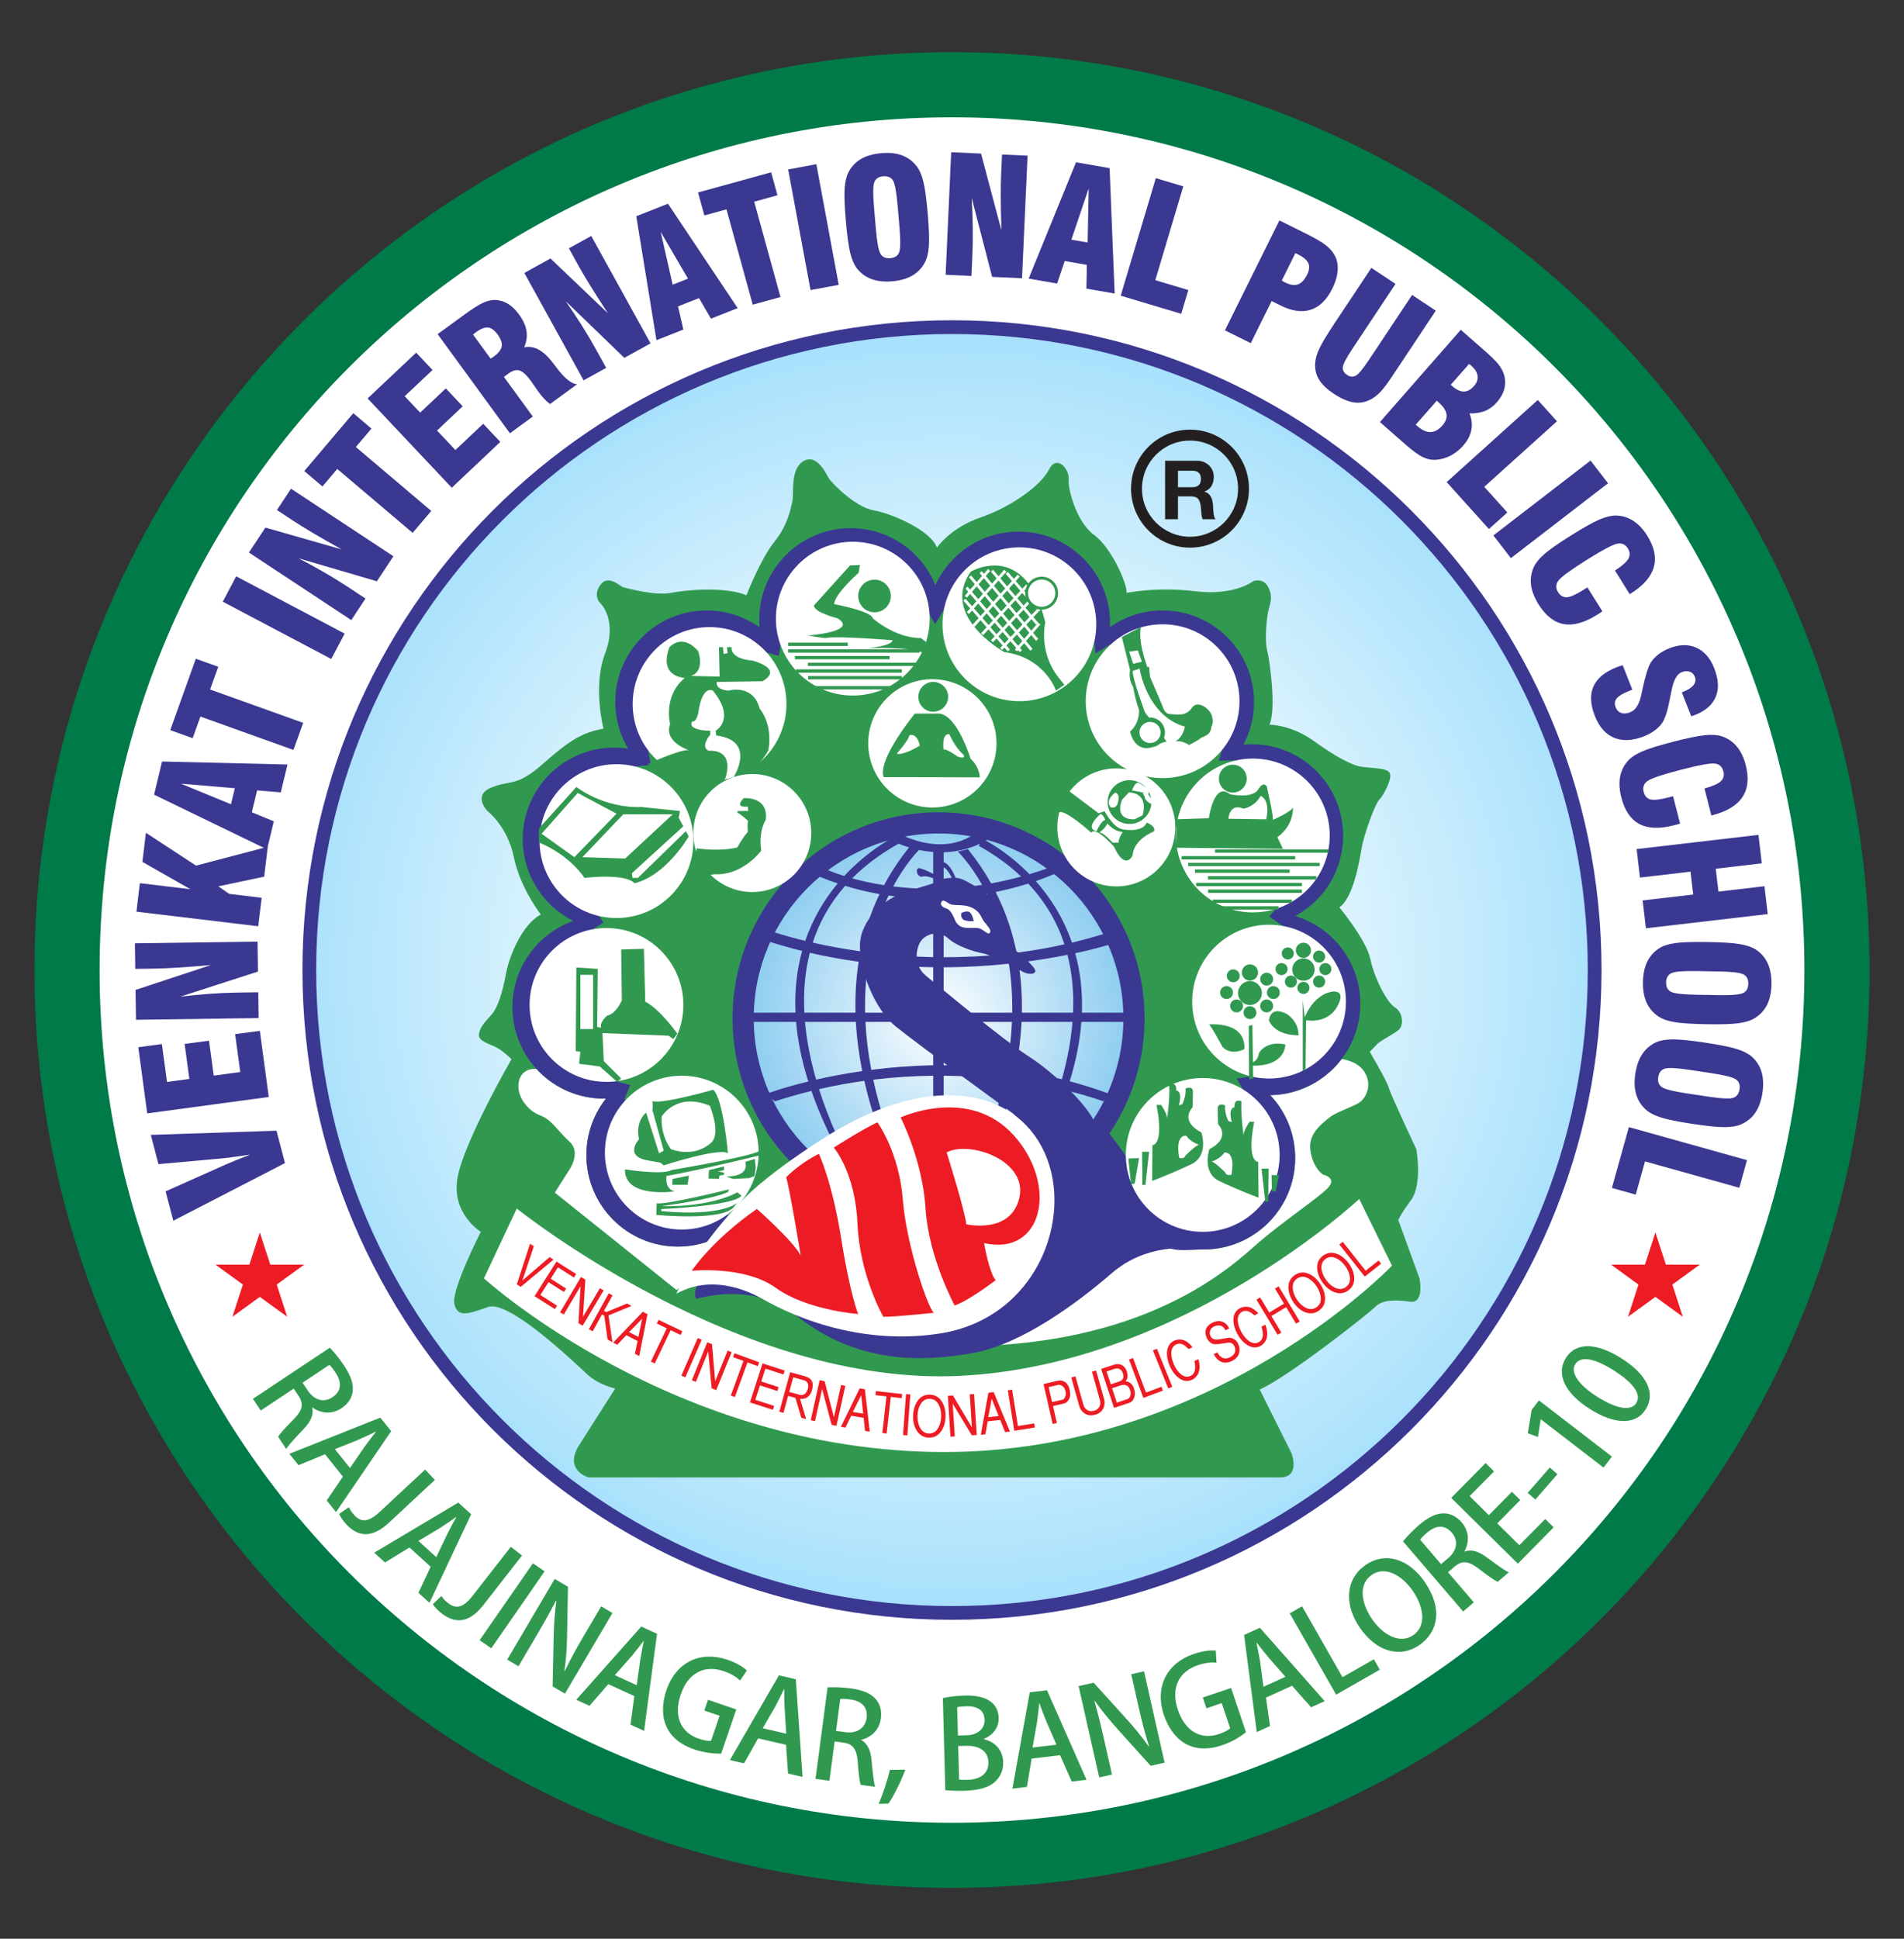 <?xml version="1.0" encoding="UTF-8" standalone="no"?><!DOCTYPE svg PUBLIC "-//W3C//DTD SVG 1.1//EN" "http://www.w3.org/Graphics/SVG/1.1/DTD/svg11.dtd"><svg width="100%" height="100%" viewBox="0 0 112 114" version="1.1" xmlns="http://www.w3.org/2000/svg" xmlns:xlink="http://www.w3.org/1999/xlink" xml:space="preserve" style="fill-rule:evenodd;clip-rule:evenodd;stroke-linejoin:round;stroke-miterlimit:1.414;"><rect x="0" y="0" width="112" height="114" fill="#333333" stroke="none"/><g><g id="LOGO"><path d="M55.999,3.068c-29.807,0 -53.971,24.164 -53.971,53.972c0,29.807 24.164,53.972 53.971,53.972c29.807,0 53.973,-24.165 53.973,-53.972c0,-29.808 -24.166,-53.972 -53.973,-53.972" style="fill:#007a48;"/><path d="M55.999,6.898c-27.692,0 -50.14,22.449 -50.14,50.142c0,27.692 22.448,50.141 50.14,50.141c27.692,0 50.142,-22.449 50.142,-50.141c0,-27.693 -22.45,-50.142 -50.142,-50.142" style="fill:#fff;"/><g><path d="M16.764,68.391l-6.57,3.389l-0.453,-1.727l3.508,-1.564c0.156,-0.07 0.363,-0.157 0.621,-0.262c0.259,-0.105 0.539,-0.215 0.841,-0.33l-0.089,0.009c-0.75,0.11 -1.238,0.176 -1.464,0.2l-3.837,0.348l-0.451,-1.722l7.395,-0.245l0.499,1.904Z" style="fill:#3b3892;fill-rule:nonzero;"/><path d="M15.81,64.503l-7.15,0.967l-0.525,-3.891l1.388,-0.188l0.301,2.229l1.314,-0.178l-0.278,-2.057l1.435,-0.193l0.278,2.056l1.56,-0.21l-0.302,-2.229l1.454,-0.196l0.525,3.89Z" style="fill:#3b3892;fill-rule:nonzero;"/><path d="M15.213,59.865l-7.214,0.1l-0.025,-1.756l4.431,-1.463c-0.749,0.067 -1.394,0.117 -1.938,0.151c-0.543,0.034 -1.001,0.054 -1.376,0.059l-1.134,0.016l-0.021,-1.504l7.215,-0.1l0.024,1.762l-4.567,1.473c0.596,-0.071 1.174,-0.126 1.734,-0.167c0.56,-0.04 1.104,-0.064 1.632,-0.072l1.218,-0.016l0.021,1.517Z" style="fill:#3b3892;fill-rule:nonzero;"/><path d="M15.19,54.466l-7.164,-0.859l0.201,-1.675l2.972,0.356l-2.822,-1.607l0.205,-1.712l2.949,1.93l4.22,-1.108l-0.211,1.758l-2.697,0.569l0.64,0.444l1.908,0.229l-0.201,1.675Z" style="fill:#3b3892;fill-rule:nonzero;"/><path d="M13.587,47.292l0.227,-0.943l-3.173,-0.268l2.946,1.211Zm2.122,2.655l-6.646,-3.219l0.47,-1.95l7.378,0.177l-0.395,1.64l-1.393,-0.119l-0.31,1.289l1.294,0.529l-0.398,1.653Z" style="fill:#3b3892;fill-rule:nonzero;"/><path d="M17.262,44.097l-5.473,-1.961l-0.455,1.27l-1.319,-0.472l1.504,-4.199l1.319,0.472l-0.479,1.337l5.474,1.961l-0.571,1.592Z" style="fill:#3b3892;fill-rule:nonzero;"/><path d="M19.485,38.749l-6.38,-3.369l0.788,-1.492l6.38,3.37l-0.788,1.491Z" style="fill:#3b3892;fill-rule:nonzero;"/><path d="M20.664,36.463l-6.022,-3.973l0.968,-1.467l4.486,1.282c-0.657,-0.366 -1.219,-0.687 -1.687,-0.964c-0.469,-0.278 -0.859,-0.519 -1.172,-0.726l-0.946,-0.624l0.828,-1.255l6.022,3.973l-0.97,1.471l-4.605,-1.35c0.532,0.277 1.041,0.556 1.527,0.837c0.486,0.282 0.95,0.568 1.39,0.858l1.017,0.671l-0.836,1.267Z" style="fill:#3b3892;fill-rule:nonzero;"/><path d="M24.274,31.334l-4.435,-3.759l-0.872,1.029l-1.069,-0.905l2.884,-3.403l1.068,0.906l-0.918,1.083l4.436,3.759l-1.094,1.29Z" style="fill:#3b3892;fill-rule:nonzero;"/><path d="M26.574,28.679l-4.949,-5.25l2.856,-2.693l0.961,1.019l-1.636,1.543l0.909,0.964l1.511,-1.423l0.993,1.053l-1.511,1.424l1.08,1.145l1.637,-1.543l1.006,1.067l-2.857,2.694Z" style="fill:#3b3892;fill-rule:nonzero;"/><path d="M28.861,21.091c0.022,-0.016 0.053,-0.037 0.091,-0.061c0.039,-0.024 0.067,-0.042 0.084,-0.055c0.283,-0.206 0.442,-0.409 0.476,-0.608c0.035,-0.199 -0.047,-0.434 -0.243,-0.704c-0.183,-0.25 -0.371,-0.384 -0.564,-0.403c-0.194,-0.02 -0.432,0.074 -0.715,0.28c-0.018,0.013 -0.044,0.034 -0.078,0.063c-0.035,0.029 -0.064,0.052 -0.087,0.069l1.036,1.419Zm1.134,4.386l-4.252,-5.829l1.533,-1.118c0.503,-0.367 0.884,-0.609 1.145,-0.728c0.262,-0.119 0.504,-0.173 0.728,-0.163c0.266,0.015 0.513,0.092 0.74,0.232c0.228,0.139 0.442,0.347 0.642,0.622c0.245,0.335 0.392,0.659 0.44,0.972c0.048,0.313 0.002,0.633 -0.138,0.959c0.557,-0.12 1.102,0.161 1.635,0.843c0.007,0.01 0.012,0.016 0.014,0.019c0.056,0.071 0.135,0.175 0.239,0.312c0.489,0.649 0.897,0.981 1.226,0.997l-1.594,1.162c-0.124,-0.095 -0.242,-0.203 -0.355,-0.324c-0.113,-0.12 -0.225,-0.256 -0.335,-0.408c-0.068,-0.093 -0.148,-0.208 -0.24,-0.344c-0.091,-0.136 -0.152,-0.224 -0.181,-0.265c-0.26,-0.355 -0.484,-0.565 -0.673,-0.628c-0.189,-0.063 -0.405,-0.006 -0.647,0.17l-0.28,0.205l1.7,2.331l-1.347,0.983Z" style="fill:#3b3892;fill-rule:nonzero;"/><path d="M34.33,22.365l-3.487,-6.316l1.538,-0.85l3.378,3.22c-0.412,-0.629 -0.761,-1.175 -1.047,-1.638c-0.285,-0.463 -0.519,-0.859 -0.7,-1.187l-0.548,-0.992l1.316,-0.727l3.488,6.316l-1.543,0.851l-3.451,-3.333c0.343,0.492 0.664,0.975 0.964,1.45c0.3,0.475 0.577,0.944 0.832,1.406l0.589,1.066l-1.329,0.734Z" style="fill:#3b3892;fill-rule:nonzero;"/><path d="M39.568,16.741l0.902,-0.356l-1.606,-2.751l0.704,3.107Zm-0.952,3.263l-1.188,-7.288l1.865,-0.737l4.098,6.138l-1.569,0.62l-0.704,-1.208l-1.233,0.487l0.312,1.363l-1.581,0.625Z" style="fill:#3b3892;fill-rule:nonzero;"/><path d="M44.279,17.915l-1.545,-5.605l-1.3,0.359l-0.373,-1.351l4.3,-1.185l0.372,1.351l-1.368,0.377l1.545,5.605l-1.631,0.449Z" style="fill:#3b3892;fill-rule:nonzero;"/><path d="M47.679,17.057l-1.316,-7.093l1.658,-0.308l1.316,7.094l-1.658,0.307Z" style="fill:#3b3892;fill-rule:nonzero;"/><path d="M52.91,13.363l-0.111,-1.297c-0.068,-0.797 -0.161,-1.285 -0.278,-1.465c-0.117,-0.179 -0.308,-0.258 -0.573,-0.235c-0.258,0.022 -0.429,0.134 -0.512,0.335c-0.083,0.202 -0.091,0.696 -0.023,1.483l0.111,1.298c0.067,0.778 0.158,1.262 0.275,1.451c0.116,0.189 0.307,0.272 0.571,0.249c0.262,-0.022 0.434,-0.134 0.517,-0.336c0.083,-0.201 0.091,-0.695 0.023,-1.483Zm-3.155,-0.383c-0.074,-0.865 -0.097,-1.5 -0.069,-1.903c0.028,-0.404 0.104,-0.724 0.228,-0.96c0.179,-0.335 0.428,-0.594 0.747,-0.777c0.32,-0.182 0.714,-0.294 1.18,-0.333c0.47,-0.041 0.876,0.002 1.217,0.128c0.342,0.126 0.629,0.339 0.862,0.639c0.168,0.214 0.301,0.518 0.397,0.911c0.097,0.393 0.182,1.02 0.256,1.882c0.073,0.859 0.096,1.491 0.068,1.896c-0.028,0.406 -0.107,0.728 -0.237,0.968c-0.175,0.332 -0.422,0.59 -0.74,0.774c-0.318,0.184 -0.711,0.296 -1.178,0.336c-0.466,0.04 -0.873,-0.004 -1.219,-0.131c-0.346,-0.127 -0.636,-0.339 -0.868,-0.636c-0.162,-0.212 -0.292,-0.514 -0.388,-0.907c-0.096,-0.393 -0.182,-1.022 -0.256,-1.887Z" style="fill:#3b3892;fill-rule:nonzero;"/><path d="M55.626,16.158l0.326,-7.207l1.755,0.079l1.199,4.509c-0.023,-0.751 -0.035,-1.399 -0.037,-1.943c-0.002,-0.544 0.005,-1.003 0.022,-1.378l0.051,-1.132l1.503,0.067l-0.326,7.208l-1.759,-0.079l-1.202,-4.646c0.035,0.599 0.057,1.179 0.064,1.741c0.008,0.561 0,1.106 -0.024,1.633l-0.055,1.217l-1.517,-0.069Z" style="fill:#3b3892;fill-rule:nonzero;"/><path d="M63.022,14.094l0.956,0.166l0.063,-3.184l-1.019,3.018Zm-2.513,2.288l2.786,-6.839l1.976,0.344l0.297,7.374l-1.662,-0.288l0.029,-1.398l-1.306,-0.227l-0.445,1.325l-1.675,-0.291Z" style="fill:#3b3892;fill-rule:nonzero;"/><path d="M69.484,18.452l-3.56,-1.064l2.066,-6.913l1.616,0.483l-1.648,5.517l1.943,0.581l-0.417,1.396Z" style="fill:#3b3892;fill-rule:nonzero;"/><path d="M75.399,16.497c0.021,0.014 0.046,0.03 0.074,0.047c0.028,0.018 0.068,0.04 0.121,0.066c0.303,0.15 0.556,0.187 0.76,0.112c0.205,-0.074 0.385,-0.268 0.54,-0.582c0.129,-0.26 0.15,-0.483 0.065,-0.669c-0.086,-0.185 -0.296,-0.36 -0.629,-0.525l-0.13,-0.065l-0.801,1.616Zm-3.344,2.929l3.204,-6.465l1.486,0.737c0.548,0.271 0.942,0.496 1.18,0.673c0.238,0.177 0.419,0.366 0.542,0.567c0.166,0.263 0.24,0.569 0.223,0.918c-0.018,0.349 -0.125,0.722 -0.322,1.119c-0.325,0.655 -0.744,1.067 -1.258,1.235c-0.514,0.169 -1.106,0.088 -1.775,-0.244l-0.533,-0.264l-1.227,2.477l-1.52,-0.753Z" style="fill:#3b3892;fill-rule:nonzero;"/><path d="M80.669,15.751l1.42,0.944l-2.503,3.765c-0.378,0.569 -0.577,0.946 -0.595,1.128c-0.018,0.183 0.063,0.335 0.245,0.456c0.185,0.123 0.359,0.137 0.523,0.044c0.164,-0.094 0.431,-0.421 0.803,-0.98l2.503,-3.765l1.393,0.926l-2.55,3.835c-0.289,0.435 -0.523,0.747 -0.704,0.936c-0.18,0.19 -0.366,0.335 -0.557,0.437c-0.323,0.175 -0.662,0.236 -1.016,0.183c-0.354,-0.054 -0.749,-0.225 -1.183,-0.514c-0.401,-0.266 -0.688,-0.543 -0.861,-0.829c-0.174,-0.286 -0.249,-0.608 -0.224,-0.967c0.016,-0.255 0.099,-0.542 0.248,-0.859c0.149,-0.317 0.452,-0.819 0.908,-1.506l2.15,-3.234Z" style="fill:#3b3892;fill-rule:nonzero;"/><path d="M85.337,22.626l0.082,0.071c0.248,0.218 0.478,0.327 0.688,0.326c0.21,0 0.411,-0.11 0.603,-0.328c0.167,-0.19 0.236,-0.388 0.208,-0.593c-0.028,-0.205 -0.151,-0.403 -0.369,-0.595c-0.035,-0.031 -0.063,-0.054 -0.083,-0.069c-0.02,-0.016 -0.036,-0.027 -0.05,-0.035l-1.079,1.223Zm-2.057,2.346l0.11,0.096c0.265,0.232 0.519,0.345 0.762,0.338c0.243,-0.007 0.473,-0.134 0.689,-0.381c0.202,-0.23 0.284,-0.456 0.246,-0.678c-0.038,-0.222 -0.199,-0.458 -0.483,-0.707l-0.088,-0.077l-1.236,1.409Zm-2.108,-0.154l4.757,-5.425l1.363,1.195c0.413,0.363 0.695,0.639 0.846,0.83c0.151,0.19 0.258,0.382 0.322,0.574c0.092,0.289 0.103,0.573 0.034,0.853c-0.069,0.28 -0.219,0.552 -0.449,0.815c-0.206,0.235 -0.436,0.403 -0.689,0.505c-0.254,0.102 -0.559,0.15 -0.915,0.145c0.135,0.334 0.171,0.66 0.109,0.977c-0.062,0.317 -0.222,0.622 -0.48,0.916c-0.212,0.242 -0.454,0.435 -0.725,0.579c-0.272,0.144 -0.549,0.227 -0.83,0.25c-0.271,0.025 -0.536,-0.023 -0.797,-0.143c-0.26,-0.12 -0.606,-0.37 -1.038,-0.749l-1.508,-1.322Z" style="fill:#3b3892;fill-rule:nonzero;"/><path d="M87.584,31.108l-2.486,-2.76l5.36,-4.829l1.129,1.253l-4.278,3.854l1.358,1.507l-1.083,0.975Z" style="fill:#3b3892;fill-rule:nonzero;"/><path d="M87.846,31.483l5.716,-4.402l1.029,1.336l-5.716,4.402l-1.029,-1.336Z" style="fill:#3b3892;fill-rule:nonzero;"/><path d="M93.377,34.54l0.88,1.406c-0.036,0.026 -0.074,0.053 -0.116,0.081c-0.041,0.027 -0.104,0.068 -0.189,0.121c-0.747,0.467 -1.403,0.65 -1.969,0.55c-0.566,-0.101 -1.06,-0.489 -1.483,-1.164c-0.248,-0.398 -0.395,-0.779 -0.44,-1.145c-0.045,-0.366 0.012,-0.721 0.17,-1.063c0.114,-0.241 0.324,-0.494 0.63,-0.759c0.306,-0.265 0.827,-0.628 1.563,-1.088c0.736,-0.461 1.29,-0.771 1.662,-0.93c0.372,-0.159 0.691,-0.237 0.958,-0.235c0.373,0.006 0.714,0.108 1.023,0.305c0.309,0.197 0.586,0.49 0.829,0.879c0.42,0.67 0.548,1.289 0.386,1.857c-0.163,0.567 -0.615,1.083 -1.356,1.547l-0.06,0.038l-0.866,-1.393c0.413,-0.265 0.675,-0.496 0.787,-0.691c0.111,-0.195 0.101,-0.399 -0.031,-0.611c-0.145,-0.23 -0.346,-0.323 -0.604,-0.28c-0.258,0.044 -0.827,0.341 -1.706,0.891l-0.115,0.072c-0.945,0.592 -1.498,0.997 -1.658,1.215c-0.16,0.218 -0.168,0.442 -0.024,0.672c0.134,0.215 0.306,0.317 0.514,0.306c0.209,-0.011 0.524,-0.148 0.945,-0.412l0.27,-0.169Z" style="fill:#3b3892;fill-rule:nonzero;"/><path d="M95.451,39.116l0.569,1.437l-0.196,0.078c-0.369,0.146 -0.611,0.292 -0.728,0.439c-0.117,0.147 -0.134,0.323 -0.052,0.53c0.065,0.165 0.174,0.273 0.327,0.324c0.152,0.05 0.327,0.036 0.525,-0.042c0.325,-0.129 0.545,-0.486 0.659,-1.072c0.023,-0.096 0.039,-0.17 0.049,-0.221c0.003,-0.018 0.009,-0.049 0.018,-0.093c0.175,-0.798 0.339,-1.316 0.493,-1.555c0.119,-0.175 0.269,-0.331 0.449,-0.47c0.181,-0.138 0.391,-0.255 0.632,-0.351c0.587,-0.232 1.115,-0.244 1.583,-0.037c0.469,0.208 0.821,0.61 1.056,1.205c0.256,0.648 0.288,1.207 0.095,1.678c-0.193,0.471 -0.601,0.83 -1.222,1.076c-0.026,0.01 -0.063,0.023 -0.111,0.038c-0.048,0.016 -0.084,0.029 -0.111,0.039l-0.556,-1.407l0.082,-0.033c0.294,-0.116 0.498,-0.249 0.613,-0.401c0.115,-0.151 0.138,-0.314 0.069,-0.488c-0.059,-0.148 -0.159,-0.246 -0.301,-0.294c-0.141,-0.048 -0.299,-0.038 -0.474,0.031c-0.284,0.113 -0.485,0.488 -0.602,1.125c-0.025,0.117 -0.043,0.207 -0.055,0.269c-0.008,0.05 -0.021,0.121 -0.042,0.213c-0.131,0.687 -0.286,1.154 -0.463,1.402c-0.116,0.157 -0.262,0.3 -0.438,0.428c-0.176,0.128 -0.378,0.238 -0.608,0.329c-0.671,0.265 -1.257,0.296 -1.758,0.091c-0.501,-0.205 -0.879,-0.631 -1.135,-1.279c-0.269,-0.68 -0.298,-1.259 -0.086,-1.737c0.212,-0.479 0.661,-0.854 1.347,-1.125c0.043,-0.017 0.089,-0.035 0.138,-0.052c0.048,-0.018 0.126,-0.043 0.234,-0.075Z" style="fill:#3b3892;fill-rule:nonzero;"/><path d="M98.416,46.82l0.414,1.606c-0.042,0.014 -0.086,0.028 -0.134,0.042c-0.048,0.014 -0.121,0.033 -0.218,0.058c-0.853,0.22 -1.534,0.196 -2.043,-0.071c-0.509,-0.267 -0.863,-0.786 -1.061,-1.557c-0.117,-0.454 -0.142,-0.862 -0.074,-1.225c0.068,-0.362 0.229,-0.683 0.483,-0.961c0.182,-0.196 0.458,-0.373 0.83,-0.534c0.371,-0.16 0.978,-0.348 1.818,-0.565c0.841,-0.217 1.463,-0.345 1.866,-0.384c0.403,-0.039 0.731,-0.017 0.984,0.066c0.353,0.118 0.648,0.318 0.883,0.6c0.235,0.281 0.41,0.644 0.525,1.088c0.197,0.766 0.133,1.394 -0.194,1.886c-0.326,0.492 -0.913,0.848 -1.76,1.066l-0.068,0.017l-0.404,-1.589c0.473,-0.128 0.792,-0.268 0.958,-0.421c0.165,-0.152 0.217,-0.349 0.155,-0.591c-0.068,-0.263 -0.232,-0.413 -0.491,-0.45c-0.259,-0.036 -0.891,0.075 -1.895,0.334l-0.132,0.034c-1.08,0.278 -1.729,0.497 -1.947,0.657c-0.219,0.159 -0.294,0.371 -0.226,0.634c0.063,0.245 0.195,0.393 0.398,0.446c0.202,0.053 0.544,0.017 1.025,-0.107l0.308,-0.079Z" style="fill:#3b3892;fill-rule:nonzero;"/><path d="M96.273,49.927l7.166,-0.836l0.196,1.675l-2.708,0.316l0.157,1.345l2.708,-0.316l0.191,1.638l-7.166,0.836l-0.191,-1.638l2.973,-0.347l-0.157,-1.345l-2.973,0.347l-0.196,-1.675Z" style="fill:#3b3892;fill-rule:nonzero;"/><path d="M99.76,58.492l1.303,0.022c0.799,0.014 1.294,-0.029 1.485,-0.127c0.19,-0.098 0.288,-0.28 0.293,-0.545c0.004,-0.26 -0.09,-0.441 -0.282,-0.544c-0.192,-0.103 -0.683,-0.162 -1.473,-0.175l-1.302,-0.022c-0.781,-0.014 -1.271,0.028 -1.471,0.125c-0.2,0.096 -0.302,0.277 -0.307,0.543c-0.004,0.262 0.089,0.445 0.281,0.548c0.192,0.103 0.683,0.162 1.473,0.175Zm0.704,-3.099c0.869,0.014 1.502,0.056 1.901,0.126c0.398,0.069 0.709,0.177 0.931,0.325c0.315,0.211 0.547,0.486 0.696,0.822c0.149,0.337 0.219,0.74 0.212,1.208c-0.009,0.472 -0.093,0.871 -0.253,1.198c-0.16,0.327 -0.401,0.59 -0.723,0.791c-0.231,0.146 -0.546,0.247 -0.947,0.303c-0.401,0.055 -1.034,0.076 -1.899,0.061c-0.862,-0.015 -1.493,-0.057 -1.893,-0.126c-0.4,-0.069 -0.713,-0.181 -0.939,-0.335c-0.312,-0.208 -0.543,-0.48 -0.693,-0.815c-0.151,-0.335 -0.222,-0.737 -0.214,-1.206c0.008,-0.468 0.093,-0.868 0.255,-1.199c0.161,-0.332 0.402,-0.598 0.721,-0.799c0.227,-0.14 0.541,-0.237 0.942,-0.293c0.401,-0.056 1.035,-0.076 1.903,-0.061Z" style="fill:#3b3892;fill-rule:nonzero;"/><path d="M99.187,64.287l1.288,0.194c0.79,0.119 1.287,0.142 1.489,0.07c0.202,-0.073 0.322,-0.24 0.362,-0.503c0.038,-0.256 -0.031,-0.448 -0.207,-0.576c-0.177,-0.127 -0.656,-0.25 -1.437,-0.367l-1.288,-0.194c-0.773,-0.116 -1.264,-0.14 -1.475,-0.07c-0.211,0.069 -0.336,0.235 -0.376,0.498c-0.039,0.259 0.03,0.453 0.207,0.58c0.176,0.128 0.655,0.25 1.437,0.368Zm1.106,-2.98c0.859,0.13 1.481,0.255 1.867,0.376c0.386,0.121 0.68,0.27 0.881,0.445c0.284,0.251 0.478,0.554 0.581,0.907c0.103,0.354 0.12,0.762 0.051,1.225c-0.071,0.467 -0.207,0.851 -0.409,1.154c-0.201,0.303 -0.475,0.533 -0.821,0.689c-0.248,0.115 -0.574,0.173 -0.978,0.175c-0.405,0.003 -1.035,-0.061 -1.891,-0.189c-0.852,-0.129 -1.472,-0.253 -1.86,-0.375c-0.387,-0.121 -0.683,-0.273 -0.886,-0.455c-0.282,-0.248 -0.475,-0.548 -0.58,-0.9c-0.105,-0.352 -0.123,-0.76 -0.053,-1.223c0.07,-0.463 0.206,-0.849 0.411,-1.156c0.204,-0.307 0.477,-0.539 0.82,-0.696c0.243,-0.109 0.568,-0.164 0.972,-0.167c0.405,-0.002 1.037,0.061 1.895,0.19Z" style="fill:#3b3892;fill-rule:nonzero;"/><path d="M94.816,69.853l1.001,-3.578l6.948,1.944l-0.454,1.624l-5.545,-1.551l-0.547,1.954l-1.403,-0.393Z" style="fill:#3b3892;fill-rule:nonzero;"/></g><g><path d="M18.377,82.761c0.481,0.345 1.122,0.438 1.709,0.047c0.371,-0.247 0.605,-0.584 0.656,-0.963c0.066,-0.459 -0.105,-0.95 -0.504,-1.549c-0.275,-0.414 -0.588,-0.793 -0.837,-1.051l-4.524,3.009l0.458,0.689l1.942,-1.291l0.279,0.419c0.323,0.485 0.236,0.863 -0.291,1.395c-0.488,0.488 -0.817,0.863 -0.905,1.017l0.478,0.719c0.114,-0.206 0.511,-0.634 1.019,-1.171c0.414,-0.43 0.61,-0.837 0.508,-1.262l0.012,-0.008Zm-0.579,-1.456l1.576,-1.048c0.08,0.068 0.21,0.224 0.365,0.457c0.331,0.498 0.406,1.053 -0.187,1.447c-0.492,0.327 -1.06,0.187 -1.443,-0.389l-0.311,-0.467Z" style="fill:#31994f;fill-rule:nonzero;"/><path d="M23.01,84.155l-0.639,-0.797l-5.349,2.128l0.536,0.669l1.56,-0.642l1.053,1.314l-0.953,1.4l0.549,0.685l3.243,-4.757Zm-3.311,1.058l1.404,-0.562c0.322,-0.138 0.69,-0.323 1.004,-0.472l0.009,0.011c-0.215,0.273 -0.459,0.589 -0.677,0.893l-0.853,1.237l-0.887,-1.107Z" style="fill:#31994f;fill-rule:nonzero;"/><path d="M25.58,87.023l-0.569,-0.611l-2.676,2.49c-0.716,0.667 -1.126,0.586 -1.503,0.181c-0.152,-0.164 -0.253,-0.325 -0.309,-0.46l-0.575,0.397c0.07,0.171 0.24,0.416 0.411,0.601c0.657,0.706 1.46,0.902 2.524,-0.088l2.697,-2.51Z" style="fill:#31994f;fill-rule:nonzero;"/><path d="M27.716,89.041l-0.757,-0.687l-4.947,2.946l0.635,0.575l1.439,-0.88l1.247,1.132l-0.72,1.533l0.65,0.589l2.453,-5.208Zm-3.103,1.567l1.297,-0.776c0.296,-0.188 0.631,-0.428 0.917,-0.626l0.011,0.01c-0.169,0.304 -0.361,0.654 -0.528,0.989l-0.647,1.356l-1.05,-0.953Z" style="fill:#31994f;fill-rule:nonzero;"/><path d="M30.706,91.466l-0.658,-0.513l-2.248,2.882c-0.602,0.772 -1.02,0.757 -1.456,0.416c-0.176,-0.137 -0.302,-0.281 -0.379,-0.404l-0.504,0.482c0.096,0.158 0.303,0.373 0.501,0.528c0.76,0.593 1.584,0.66 2.478,-0.486l2.266,-2.905Z" style="fill:#31994f;fill-rule:nonzero;"/><path d="M28.214,96.446l0.686,0.476l3.136,-4.525l-0.686,-0.475l-3.136,4.524Z" style="fill:#31994f;fill-rule:nonzero;"/><path d="M36.027,94.846l-0.664,-0.391l-1.03,1.749c-0.445,0.756 -0.785,1.375 -1.109,2.053l-0.022,-0.005c0.091,-0.623 0.146,-1.326 0.155,-2.022l0.053,-2.925l-0.781,-0.46l-2.794,4.743l0.663,0.391l1.045,-1.774c0.489,-0.83 0.838,-1.452 1.155,-2.075l0.029,0.008c-0.097,0.661 -0.141,1.388 -0.159,2.07l-0.061,2.954l0.726,0.427l2.794,-4.743Z" style="fill:#31994f;fill-rule:nonzero;"/><path d="M38.649,96.07l-0.929,-0.425l-3.823,4.304l0.779,0.356l1.106,-1.274l1.531,0.701l-0.223,1.679l0.798,0.366l0.761,-5.707Zm-2.483,2.433l1.001,-1.133c0.226,-0.268 0.473,-0.599 0.685,-0.873l0.014,0.006c-0.069,0.34 -0.146,0.733 -0.204,1.102l-0.207,1.488l-1.289,-0.59Z" style="fill:#31994f;fill-rule:nonzero;"/><path d="M43.309,100.519l-1.661,-0.569l-0.217,0.633l0.899,0.308l-0.503,1.471c-0.137,0.021 -0.392,-0.013 -0.732,-0.129c-1.021,-0.349 -1.499,-1.289 -1.049,-2.603c0.452,-1.321 1.452,-1.731 2.521,-1.366c0.476,0.163 0.759,0.359 0.967,0.552l0.399,-0.586c-0.215,-0.218 -0.627,-0.458 -1.138,-0.633c-1.559,-0.533 -3.014,0.095 -3.591,1.783c-0.285,0.831 -0.611,2.719 1.642,3.491c0.62,0.211 1.243,0.257 1.576,0.242l0.887,-2.594Z" style="fill:#31994f;fill-rule:nonzero;"/><path d="M46.813,98.743l-0.995,-0.231l-2.884,4.982l0.834,0.194l0.829,-1.47l1.64,0.38l0.118,1.689l0.855,0.199l-0.397,-5.743Zm-1.945,2.88l0.754,-1.31c0.167,-0.308 0.343,-0.681 0.496,-0.993l0.014,0.003c0.001,0.348 0.004,0.747 0.021,1.121l0.096,1.499l-1.381,-0.32Z" style="fill:#31994f;fill-rule:nonzero;"/><path d="M50.656,102.301c0.577,-0.134 1.068,-0.556 1.16,-1.255c0.059,-0.442 -0.041,-0.84 -0.294,-1.128c-0.302,-0.352 -0.784,-0.546 -1.498,-0.64c-0.492,-0.065 -0.984,-0.079 -1.342,-0.061l-0.711,5.386l0.82,0.108l0.306,-2.311l0.499,0.066c0.578,0.076 0.805,0.389 0.859,1.137c0.047,0.688 0.112,1.183 0.17,1.351l0.856,0.113c-0.08,-0.221 -0.141,-0.803 -0.211,-1.538c-0.052,-0.595 -0.229,-1.01 -0.616,-1.214l0.002,-0.014Zm-1.477,-0.522l0.248,-1.876c0.103,-0.015 0.306,-0.01 0.584,0.026c0.592,0.079 1.06,0.387 0.966,1.093c-0.077,0.585 -0.557,0.921 -1.242,0.831l-0.556,-0.074Z" style="fill:#31994f;fill-rule:nonzero;"/><path d="M52.344,104.07c-0.141,0.624 -0.42,1.469 -0.662,2l0.578,-0.015c0.307,-0.431 0.732,-1.294 0.994,-1.997l-0.91,0.012Z" style="fill:#31994f;fill-rule:nonzero;"/><path d="M57.873,102.248c0.57,-0.231 0.888,-0.701 0.874,-1.226c-0.014,-0.554 -0.324,-1.366 -2,-1.322c-0.489,0.013 -0.977,0.077 -1.285,0.15l0.144,5.417c0.239,0.022 0.606,0.048 1.096,0.035c0.906,-0.024 1.506,-0.205 1.863,-0.567c0.197,-0.193 0.461,-0.538 0.446,-1.121c-0.021,-0.77 -0.558,-1.216 -1.137,-1.345l-0.001,-0.021Zm-1.524,-0.197l-0.044,-1.662c0.1,-0.024 0.265,-0.05 0.538,-0.058c0.518,-0.013 1.055,0.138 1.072,0.8c0.014,0.511 -0.394,0.889 -1.055,0.906l-0.511,0.014Zm0.016,0.618l0.482,-0.012c0.64,-0.017 1.273,0.232 1.293,0.959c0.019,0.726 -0.549,1.022 -1.218,1.04c-0.216,0.006 -0.382,0.003 -0.504,-0.016l-0.053,-1.971Z" style="fill:#31994f;fill-rule:nonzero;"/><path d="M61.589,99.388l-1.015,0.121l-1.019,5.666l0.85,-0.102l0.28,-1.664l1.672,-0.2l0.685,1.549l0.871,-0.104l-2.324,-5.266Zm-0.852,3.37l0.265,-1.488c0.052,-0.347 0.09,-0.758 0.129,-1.103l0.014,-0.002c0.119,0.327 0.258,0.702 0.401,1.047l0.599,1.378l-1.408,0.168Z" style="fill:#31994f;fill-rule:nonzero;"/><path d="M67.295,98.277l-0.751,0.169l0.446,1.98c0.193,0.856 0.37,1.539 0.597,2.255l-0.019,0.012c-0.36,-0.516 -0.801,-1.066 -1.271,-1.58l-1.964,-2.168l-0.885,0.199l1.211,5.37l0.751,-0.169l-0.453,-2.008c-0.212,-0.94 -0.382,-1.632 -0.578,-2.304l0.027,-0.013c0.381,0.548 0.847,1.107 1.301,1.617l1.978,2.195l0.821,-0.185l-1.211,-5.37Z" style="fill:#31994f;fill-rule:nonzero;"/><path d="M72.417,99.256l-1.664,0.56l0.214,0.635l0.9,-0.304l0.496,1.474c-0.095,0.1 -0.318,0.228 -0.659,0.343c-1.023,0.345 -1.973,-0.11 -2.416,-1.426c-0.446,-1.323 0.097,-2.258 1.168,-2.619c0.477,-0.16 0.821,-0.177 1.103,-0.151l-0.041,-0.707c-0.302,-0.043 -0.776,0.018 -1.287,0.19c-1.562,0.526 -2.333,1.91 -1.764,3.601c0.281,0.832 1.171,2.529 3.428,1.769c0.621,-0.209 1.143,-0.552 1.398,-0.767l-0.876,-2.598Z" style="fill:#31994f;fill-rule:nonzero;"/><path d="M74.111,95.715l-0.93,0.423l0.747,5.709l0.779,-0.355l-0.238,-1.67l1.533,-0.698l1.122,1.268l0.799,-0.363l-3.812,-4.314Zm0.211,3.47l-0.2,-1.498c-0.055,-0.347 -0.143,-0.75 -0.211,-1.09l0.013,-0.006c0.212,0.275 0.458,0.59 0.699,0.876l0.989,1.131l-1.29,0.587Z" style="fill:#31994f;fill-rule:nonzero;"/><path d="M80.815,97.569l-1.844,1.052l-2.38,-4.168l-0.724,0.414l2.729,4.781l2.569,-1.467l-0.35,-0.612Z" style="fill:#31994f;fill-rule:nonzero;"/><path d="M80.325,92.028c-1.159,0.804 -1.303,2.288 -0.315,3.712c0.948,1.366 2.335,1.788 3.488,0.988c1.1,-0.763 1.392,-2.148 0.3,-3.721c-0.902,-1.301 -2.273,-1.812 -3.473,-0.979Zm0.366,0.578c0.81,-0.562 1.804,0.062 2.403,0.925c0.668,0.964 0.83,2.069 0.038,2.619c-0.78,0.541 -1.777,-0.011 -2.413,-0.928c-0.615,-0.887 -0.862,-2.038 -0.028,-2.616Z" style="fill:#31994f;fill-rule:nonzero;"/><path d="M86.145,91.223c0.284,-0.519 0.298,-1.166 -0.161,-1.702c-0.291,-0.338 -0.654,-0.529 -1.036,-0.533c-0.464,-0.01 -0.931,0.22 -1.477,0.688c-0.377,0.324 -0.715,0.681 -0.941,0.959l3.538,4.124l0.628,-0.539l-1.518,-1.77l0.382,-0.328c0.443,-0.379 0.828,-0.34 1.42,0.119c0.544,0.424 0.957,0.706 1.12,0.775l0.655,-0.563c-0.218,-0.088 -0.691,-0.43 -1.286,-0.869c-0.478,-0.358 -0.905,-0.503 -1.315,-0.35l-0.009,-0.011Zm-1.375,0.752l-1.232,-1.436c0.058,-0.088 0.197,-0.235 0.41,-0.418c0.453,-0.389 0.995,-0.531 1.458,0.01c0.385,0.447 0.315,1.029 -0.21,1.479l-0.426,0.365Z" style="fill:#31994f;fill-rule:nonzero;"/><path d="M90.895,89.32l-1.522,1.541l-1.3,-1.284l1.354,-1.372l-0.491,-0.486l-1.355,1.373l-1.132,-1.118l1.436,-1.454l-0.497,-0.49l-2.022,2.048l3.918,3.868l2.108,-2.136l-0.497,-0.49Z" style="fill:#31994f;fill-rule:nonzero;"/><path d="M90.315,88.177l1.299,-1.493l-0.45,-0.392l-1.3,1.492l0.451,0.393Z" style="fill:#31994f;fill-rule:nonzero;"/><path d="M94.82,85.651l-4.294,-3.305l-0.43,0.559l-0.227,1.369l0.599,0.225l0.158,-1.032l0.009,-0.011l3.689,2.84l0.496,-0.645Z" style="fill:#31994f;fill-rule:nonzero;"/><path d="M96.803,82.878c0.597,-0.943 0.106,-2.037 -1.444,-3.019c-1.387,-0.877 -2.631,-0.984 -3.243,-0.017c-0.6,0.949 -0.083,2.068 1.413,3.015c1.404,0.889 2.67,0.975 3.274,0.021Zm-0.557,-0.37c-0.308,0.486 -1.154,0.342 -2.291,-0.378c-1.143,-0.723 -1.588,-1.447 -1.295,-1.91c0.339,-0.535 1.184,-0.323 2.273,0.366c0.948,0.601 1.69,1.326 1.313,1.922Z" style="fill:#31994f;fill-rule:nonzero;"/></g><path d="M55.999,18.832c-21.102,0 -38.208,17.106 -38.208,38.208c0,21.101 17.106,38.207 38.208,38.207c21.102,0 38.209,-17.106 38.209,-38.207c0,-21.102 -17.107,-38.208 -38.209,-38.208" style="fill:#3b3892;"/><path d="M55.999,19.641c-20.655,0 -37.4,16.744 -37.4,37.399c0,20.655 16.745,37.399 37.4,37.399c20.655,0 37.4,-16.744 37.4,-37.399c0,-20.655 -16.745,-37.399 -37.4,-37.399" style="fill:url(#_Radial1);"/><path d="M83.5,75.171l-1.245,-3.424c0,0 0.062,-0.249 0.748,-1.183c0.684,-0.933 0.31,-2.988 0.31,-2.988c0,0 -1.494,-3.175 -1.618,-3.611c-0.124,-0.435 -1.121,-2.116 -1.121,-2.116c0,0 0.265,-0.28 0.451,-0.468c0.188,-0.186 0.841,-0.513 1.215,-0.793c0.374,-0.28 0.279,-1.074 -0.187,-1.354c-0.467,-0.28 -1.214,-1.727 -1.447,-2.849c-0.234,-1.12 -1.821,-3.034 -1.821,-3.034c0.794,-0.514 1.167,-2.615 1.307,-3.455c0.14,-0.841 0.794,-2.615 1.027,-2.849c0.233,-0.232 0.747,-1.167 0.654,-1.54c-0.094,-0.374 -1.075,-0.327 -1.681,-0.42c-0.607,-0.094 -1.541,-0.606 -2.848,-1.542c-1.307,-0.933 -2.569,-0.933 -2.569,-0.933c0.421,-0.934 0,-3.875 -0.14,-4.389c-0.139,-0.514 -0.046,-1.867 0.094,-2.381c0.141,-0.514 0.233,-0.84 -0.046,-1.354c-0.281,-0.513 -0.841,-0.327 -0.841,-0.327c0,0 -1.121,0.887 -3.409,0.607c-2.287,-0.28 -4.061,0.094 -4.061,0.094c0.046,-0.514 -0.887,-2.663 -1.915,-3.409c-1.027,-0.748 -1.541,-2.661 -1.494,-3.268c0.047,-0.607 -0.701,-1.494 -1.168,-0.561c-0.466,0.934 -2.241,2.195 -4.015,2.802c-1.774,0.606 -2.568,1.773 -2.568,1.773c-0.373,-1.026 -2.661,-2.007 -3.735,-2.193c-1.074,-0.187 -2.474,-1.635 -2.614,-1.867c-0.141,-0.234 -0.701,-1.494 -1.494,-1.028c-0.795,0.467 -0.561,1.868 -0.655,2.334c-0.093,0.467 -0.28,1.448 -1.073,2.428c-0.794,0.981 -1.634,3.129 -1.634,3.129c-1.214,-0.514 -3.502,-0.327 -4.436,-0.14c-0.933,0.186 -2.614,-0.281 -2.802,-0.328c-0.187,-0.046 -0.887,-0.793 -1.354,-0.139c-0.467,0.653 0,1.073 0,1.073c0,0 1.027,0.981 0.281,2.942c-0.748,1.96 -0.094,4.436 -0.094,4.436c-1.26,0.233 -1.96,0.653 -3.549,2.054c-1.586,1.401 -1.867,0.934 -3.034,1.401c-1.167,0.467 -0.233,1.4 -0.233,1.4c0,0 1.167,0.888 1.541,2.709c0.372,1.82 1.586,3.361 1.586,3.361c-1.12,0.606 -1.867,2.475 -2.053,3.502c-0.187,1.027 -0.468,1.961 -0.841,2.382c-0.373,0.42 -0.7,0.746 -0.748,1.167c-0.046,0.42 0.654,0.559 1.075,0.793c0.419,0.234 0.84,0.669 0.84,0.669c0,0 -2.802,4.856 -3.174,6.973c-0.374,2.117 1.369,3.175 1.369,3.175c0,0 -1.743,3.424 -1.556,4.233c0.187,0.81 0.746,0.623 1.991,0.187c1.246,-0.436 5.167,3.361 5.853,3.984c0.684,0.623 1.618,0.81 1.618,0.81l-2.179,3.424c-0.809,1.431 0.623,1.805 0.623,1.805l40.652,0c1.245,0 0.684,-1.432 0.684,-1.432l-1.867,-3.736c1.68,-0.747 6.349,-4.419 6.786,-4.855c0.436,-0.436 1.182,-0.436 2.054,-0.311c0.871,0.124 0.56,-1.37 0.56,-1.37" style="fill:#31994f;"/><path d="M79.953,70.502c0,0 -10.335,9.711 -23.408,10.397c-13.074,0.684 -26.148,-9.837 -26.148,-9.837l-1.929,4.109c0,0 11.204,10.21 27.08,10.21c15.875,0 26.334,-10.957 26.334,-10.957l-1.929,-3.922Zm0.31,-7.47c-0.498,-0.81 -1.806,-0.81 -1.806,-0.81c-0.559,-0.311 -3.859,1.618 -3.859,1.618l-0.748,2.305c0,0 -1.68,4.42 -3.983,4.855c-2.303,0.436 -10.895,6.225 -12.202,6.848c-1.307,0.623 -1.868,1.308 -1.868,1.308c11.642,0.187 16.746,-4.794 18.178,-6.04c1.432,-1.245 3.486,-2.614 4.109,-3.236c0.622,-0.623 -0.249,-0.809 -0.249,-0.809c0,0 -0.561,-0.312 -0.747,-1.37c-0.186,-1.058 0.747,-1.681 1.121,-1.993c0.373,-0.311 1.37,-0.622 1.744,-0.871c0.372,-0.249 0.808,-0.997 0.31,-1.805Zm-41.648,9.337c-1.058,-0.186 -3.237,-6.473 -2.926,-6.91c0.312,-0.435 0.187,-0.995 -0.498,-1.058c-0.684,-0.062 -3.051,-1.245 -3.3,-1.431c-0.248,-0.187 -1.183,-0.249 -1.369,0.622c-0.188,0.872 0.56,1.743 1.244,1.992c0.686,0.249 0.997,0.871 1.743,1.556c0.748,0.685 -0.124,1.806 -0.124,1.806l-0.747,1.182l7.16,5.728l2.553,-1.93l0.124,-1.12c0,0 -2.803,-0.25 -3.86,-0.437Z" style="fill:#fff;"/><path d="M55.621,83.294c-0.008,0.328 -0.088,0.608 -0.242,0.84c-0.181,0.274 -0.427,0.407 -0.74,0.401c-0.31,-0.008 -0.551,-0.149 -0.719,-0.423c-0.146,-0.236 -0.216,-0.519 -0.208,-0.846c0.008,-0.335 0.086,-0.618 0.237,-0.853c0.179,-0.277 0.428,-0.413 0.748,-0.406c0.314,0.007 0.554,0.151 0.721,0.431c0.142,0.236 0.21,0.522 0.203,0.856Zm0.419,-0.76l0.126,1.929l-0.255,0.015l-0.156,-2.405l0.301,-0.02l1.116,1.88l-0.127,-1.944l0.254,-0.017l0.156,2.406l-0.29,0.019l-1.125,-1.863Zm-2.491,-0.537l-0.175,2.405l-0.254,-0.019l0.174,-2.405l0.255,0.019Zm4.146,2.37l0.446,-2.475l0.31,-0.035l0.958,2.32l-0.285,0.031l-0.286,-0.714l-0.74,0.083l-0.134,0.761l-0.269,0.029Zm-6.198,-2.33l0.028,-0.24l1.541,0.173l-0.028,0.242l-0.64,-0.073l-0.242,2.155l-0.254,-0.029l0.243,-2.155l-0.648,-0.073Zm2.473,1.218c-0.006,0.259 0.041,0.484 0.14,0.676c0.12,0.234 0.298,0.354 0.535,0.359c0.236,0.006 0.419,-0.106 0.55,-0.335c0.105,-0.184 0.161,-0.407 0.167,-0.668c0.005,-0.26 -0.039,-0.485 -0.137,-0.674c-0.119,-0.235 -0.298,-0.354 -0.534,-0.36c-0.236,-0.005 -0.42,0.107 -0.55,0.335c-0.109,0.187 -0.165,0.409 -0.171,0.667Zm-4.505,0.644l1.103,-2.26l0.308,0.051l0.288,2.492l-0.28,-0.046l-0.081,-0.766l-0.734,-0.122l-0.336,0.696l-0.268,-0.045Zm10.414,-0.046l0.959,-0.154l0.04,0.239l-1.213,0.195l-0.382,-2.38l0.252,-0.04l0.344,2.14Zm-11.519,-2.174l-0.419,1.886l-0.249,-0.055l0.522,-2.354l0.293,0.065l0.548,2.118l0.423,-1.903l0.247,0.055l-0.523,2.353l-0.282,-0.063l-0.56,-2.102Zm13.83,-0.482c0.162,-0.038 0.302,-0.023 0.422,0.043c0.152,0.084 0.257,0.251 0.314,0.5c0.053,0.223 0.032,0.412 -0.06,0.566c-0.074,0.124 -0.17,0.2 -0.289,0.227l-0.636,0.145l0.229,0.997l-0.248,0.057l-0.538,-2.35l0.806,-0.185Zm-14.771,2.248l-0.282,-0.077l-0.347,-1.169l-0.428,-0.119l-0.276,0.998l-0.242,-0.067l0.638,-2.324l0.856,0.235c0.215,0.06 0.357,0.158 0.424,0.295c0.061,0.13 0.061,0.306 0,0.531c-0.049,0.174 -0.131,0.306 -0.248,0.395c-0.123,0.091 -0.272,0.128 -0.449,0.111l0.354,1.191Zm11.325,-0.179l-0.407,-1.015l-0.205,1.083l0.612,-0.068Zm4.988,-0.66c0.032,0.117 0.096,0.211 0.19,0.282c0.12,0.091 0.263,0.115 0.429,0.067c0.169,-0.047 0.281,-0.141 0.338,-0.282c0.042,-0.109 0.048,-0.222 0.015,-0.34l-0.471,-1.674l0.244,-0.069l0.47,1.675c0.047,0.166 0.039,0.332 -0.025,0.496c-0.081,0.215 -0.25,0.357 -0.504,0.429c-0.254,0.072 -0.472,0.037 -0.654,-0.103c-0.138,-0.105 -0.231,-0.242 -0.278,-0.411l-0.471,-1.675l0.247,-0.068l0.47,1.673Zm-12.958,0.519l-0.114,-1.087l-0.492,0.986l0.606,0.101Zm-4.615,-2.535l-0.073,0.231l-1.063,-0.343l-0.243,0.754l1.022,0.33l-0.074,0.231l-1.023,-0.33l-0.274,0.848l1.108,0.358l-0.074,0.23l-1.35,-0.436l0.74,-2.294l1.304,0.421Zm18.613,-0.093l0.737,-0.244c0.181,-0.06 0.339,-0.056 0.478,0.012c0.136,0.069 0.235,0.191 0.295,0.37c0.081,0.249 0.057,0.443 -0.075,0.582c0.027,0.005 0.07,0.015 0.126,0.029c0.071,0.019 0.137,0.057 0.198,0.112c0.078,0.074 0.138,0.172 0.179,0.295c0.068,0.207 0.066,0.394 -0.005,0.561c-0.059,0.142 -0.144,0.231 -0.252,0.267l-0.922,0.305l-0.759,-2.289Zm1.527,1.779c0.109,-0.036 0.176,-0.114 0.2,-0.234c0.019,-0.095 0.011,-0.198 -0.024,-0.307c-0.089,-0.275 -0.285,-0.362 -0.589,-0.261l-0.47,0.155l0.28,0.847l0.603,-0.2Zm-3.779,0.023c0.041,-0.01 0.081,-0.052 0.122,-0.131c0.056,-0.105 0.067,-0.227 0.035,-0.367c-0.033,-0.146 -0.103,-0.252 -0.207,-0.317c-0.081,-0.05 -0.159,-0.067 -0.23,-0.05l-0.555,0.128l0.202,0.883l0.633,-0.146Zm4.892,-0.414l0.91,-0.341l0.085,0.227l-1.148,0.429l-0.847,-2.257l0.238,-0.089l0.762,2.031Zm-24.292,-2.084l0.083,-0.228l1.457,0.531l-0.083,0.228l-0.606,-0.222l-0.742,2.039l-0.24,-0.088l0.743,-2.038l-0.612,-0.222Zm4.4,1.864c0.041,-0.152 0.03,-0.276 -0.034,-0.367c-0.047,-0.07 -0.116,-0.116 -0.211,-0.141l-0.613,-0.169l-0.236,0.859l0.617,0.17c0.118,0.032 0.223,0.011 0.309,-0.064c0.077,-0.066 0.133,-0.161 0.168,-0.288Zm-5.859,-2.198l-0.727,1.79l-0.237,-0.096l0.908,-2.234l0.279,0.113l0.185,2.18l0.735,-1.807l0.234,0.096l-0.907,2.234l-0.27,-0.109l-0.2,-2.167Zm26.394,-0.157l0.903,2.236l-0.238,0.094l-0.902,-2.234l0.237,-0.096Zm-2.221,1.925c0.228,-0.075 0.3,-0.239 0.216,-0.492c-0.038,-0.111 -0.1,-0.191 -0.189,-0.237c-0.089,-0.047 -0.188,-0.052 -0.3,-0.015l-0.47,0.155l0.25,0.754l0.493,-0.165Zm3.371,-2.191c-0.2,0.087 -0.301,0.265 -0.304,0.534c-0.001,0.2 0.049,0.415 0.15,0.646c0.102,0.231 0.226,0.414 0.375,0.549c0.197,0.18 0.397,0.226 0.597,0.137c0.151,-0.066 0.242,-0.194 0.27,-0.384c0.024,-0.144 0.011,-0.31 -0.035,-0.499l0.238,-0.105c0.082,0.291 0.088,0.547 0.018,0.769c-0.023,0.078 -0.067,0.156 -0.13,0.235c-0.08,0.097 -0.171,0.168 -0.276,0.214c-0.269,0.117 -0.531,0.073 -0.793,-0.131c-0.208,-0.164 -0.377,-0.392 -0.503,-0.68c-0.131,-0.296 -0.184,-0.577 -0.163,-0.841c0.027,-0.324 0.175,-0.545 0.444,-0.663c0.103,-0.045 0.218,-0.064 0.345,-0.056c0.102,0.006 0.188,0.027 0.262,0.062c0.154,0.073 0.303,0.203 0.448,0.389l-0.242,0.106c-0.248,-0.284 -0.48,-0.379 -0.701,-0.282Zm-27.929,-0.264l-0.963,2.211l-0.234,-0.102l0.963,-2.211l0.234,0.102Zm-2.641,-0.953l0.103,-0.218l1.4,0.669l-0.105,0.218l-0.582,-0.278l-0.935,1.957l-0.229,-0.111l0.934,-1.956l-0.586,-0.281Zm32.771,0.178c-0.109,0.054 -0.182,0.136 -0.22,0.244c-0.038,0.108 -0.03,0.216 0.024,0.324c0.083,0.162 0.244,0.223 0.485,0.184l0.529,-0.087c0.125,-0.02 0.241,0 0.349,0.063c0.107,0.06 0.187,0.146 0.245,0.26c0.103,0.205 0.125,0.401 0.065,0.589c-0.059,0.189 -0.191,0.333 -0.396,0.437c-0.229,0.116 -0.443,0.138 -0.636,0.064c-0.185,-0.073 -0.335,-0.224 -0.453,-0.455l0.212,-0.108c0.07,0.138 0.157,0.237 0.263,0.297c0.144,0.084 0.308,0.08 0.492,-0.013c0.134,-0.068 0.225,-0.159 0.272,-0.271c0.048,-0.119 0.038,-0.246 -0.028,-0.378c-0.078,-0.154 -0.197,-0.222 -0.356,-0.205c-0.113,0.015 -0.303,0.043 -0.571,0.082c-0.168,0.024 -0.306,0.01 -0.413,-0.042c-0.107,-0.052 -0.197,-0.152 -0.273,-0.301c-0.092,-0.184 -0.113,-0.357 -0.06,-0.517c0.054,-0.162 0.174,-0.288 0.359,-0.382c0.184,-0.093 0.345,-0.127 0.484,-0.102c0.229,0.041 0.399,0.171 0.51,0.392l0.017,0.034l-0.222,0.111l-0.015,-0.03c-0.065,-0.131 -0.161,-0.212 -0.286,-0.244c-0.118,-0.031 -0.244,-0.013 -0.377,0.054Zm-35.337,0.943l1.742,-1.815l0.277,0.142l-0.487,2.462l-0.254,-0.131l0.156,-0.753l-0.66,-0.34l-0.533,0.56l-0.241,-0.125Zm36.997,-1.815c-0.19,0.105 -0.276,0.291 -0.254,0.558c0.017,0.2 0.087,0.41 0.208,0.631c0.122,0.221 0.263,0.391 0.423,0.512c0.213,0.162 0.417,0.189 0.608,0.083c0.144,-0.08 0.223,-0.216 0.235,-0.408c0.009,-0.145 -0.018,-0.31 -0.083,-0.493l0.229,-0.126c0.109,0.281 0.137,0.537 0.088,0.764c-0.016,0.079 -0.053,0.161 -0.109,0.246c-0.07,0.103 -0.155,0.182 -0.254,0.237c-0.257,0.142 -0.524,0.122 -0.801,-0.057c-0.225,-0.145 -0.411,-0.355 -0.566,-0.632c-0.156,-0.284 -0.235,-0.557 -0.236,-0.822c-0.003,-0.325 0.124,-0.56 0.381,-0.702c0.099,-0.054 0.212,-0.082 0.338,-0.086c0.101,-0.003 0.19,0.01 0.265,0.038c0.161,0.058 0.322,0.174 0.484,0.345l-0.232,0.129c-0.273,-0.261 -0.513,-0.333 -0.724,-0.217Zm-38.202,1.15l-0.224,-0.123l1.168,-2.11l0.223,0.123l-0.502,0.905l0.134,0.074l1.227,-0.505l0.261,0.147l-1.356,0.554l0.23,1.576l-0.284,-0.157l-0.198,-1.404l-0.131,-0.072l-0.548,0.992Zm2.688,0.328l0.222,-1.07l-0.769,0.789l0.547,0.281Zm37.236,-1.225l0.585,0.972l-0.219,0.132l-1.243,-2.065l0.217,-0.133l0.535,0.887l0.867,-0.523l-0.533,-0.886l0.217,-0.131l1.243,2.066l-0.218,0.13l-0.583,-0.971l-0.868,0.522Zm-40.639,-1.753l-0.985,1.662l-0.218,-0.13l1.228,-2.074l0.259,0.153l-0.139,2.183l0.994,-1.678l0.217,0.13l-1.228,2.074l-0.251,-0.148l0.123,-2.172Zm43.516,-0.13c0.179,0.274 0.274,0.551 0.28,0.829c0.006,0.328 -0.122,0.578 -0.383,0.749c-0.26,0.171 -0.537,0.191 -0.832,0.062c-0.255,-0.112 -0.472,-0.304 -0.652,-0.578c-0.184,-0.28 -0.279,-0.559 -0.289,-0.837c-0.01,-0.331 0.119,-0.583 0.385,-0.759c0.263,-0.171 0.543,-0.191 0.839,-0.056c0.251,0.115 0.468,0.312 0.652,0.59Zm-1.38,0.906c0.142,0.216 0.308,0.375 0.499,0.476c0.232,0.125 0.447,0.123 0.644,-0.007c0.198,-0.13 0.286,-0.326 0.263,-0.588c-0.018,-0.212 -0.099,-0.427 -0.242,-0.644c-0.144,-0.219 -0.308,-0.378 -0.497,-0.479c-0.23,-0.125 -0.445,-0.122 -0.643,0.008c-0.198,0.129 -0.285,0.325 -0.263,0.588c0.017,0.215 0.097,0.431 0.239,0.646Zm-42.392,-1.493l-0.131,0.205l-0.943,-0.6l-0.425,0.67l0.907,0.577l-0.129,0.204l-0.907,-0.577l-0.479,0.753l0.984,0.625l-0.13,0.203l-1.197,-0.759l1.292,-2.036l1.158,0.735Zm45.452,-0.617c0.191,0.266 0.296,0.538 0.314,0.815c0.021,0.328 -0.096,0.583 -0.349,0.766c-0.251,0.181 -0.528,0.213 -0.829,0.097c-0.26,-0.101 -0.485,-0.284 -0.676,-0.549c-0.196,-0.272 -0.304,-0.545 -0.324,-0.823c-0.024,-0.33 0.093,-0.589 0.351,-0.775c0.255,-0.184 0.534,-0.214 0.835,-0.092c0.257,0.103 0.482,0.29 0.678,0.561Zm-1.339,0.965c0.15,0.21 0.323,0.361 0.518,0.454c0.237,0.114 0.451,0.102 0.643,-0.035c0.193,-0.139 0.272,-0.338 0.237,-0.599c-0.027,-0.212 -0.118,-0.422 -0.269,-0.634c-0.152,-0.211 -0.326,-0.364 -0.517,-0.457c-0.236,-0.114 -0.451,-0.103 -0.643,0.036c-0.191,0.138 -0.271,0.338 -0.237,0.599c0.027,0.214 0.116,0.426 0.268,0.636Zm-45.448,-1.195l-1.93,1.604l-0.226,-0.155l0.778,-2.386l0.223,0.152l-0.675,2.012l1.605,-1.378l0.225,0.151Zm47.773,0.652l0.763,-0.604l0.149,0.19l-0.962,0.761l-1.495,-1.89l0.2,-0.159l1.345,1.702Z" style="fill:#ed1c24;"/><path d="M15.283,72.469l0.616,1.894l1.992,0l-1.612,1.171l0.616,1.894l-1.612,-1.17l-1.611,1.17l0.616,-1.894l-1.612,-1.171l1.992,0l0.615,-1.894Z" style="fill:#ed1c24;"/><path d="M97.377,72.469l0.616,1.894l1.992,0l-1.612,1.171l0.616,1.894l-1.612,-1.17l-1.611,1.17l0.615,-1.894l-1.611,-1.171l1.992,0l0.615,-1.894Z" style="fill:#ed1c24;"/><path d="M70.002,25.264c-1.917,0 -3.47,1.554 -3.47,3.47c0,1.915 1.553,3.469 3.47,3.469c1.915,0 3.468,-1.554 3.468,-3.469c0,-1.916 -1.553,-3.47 -3.468,-3.47Zm0,0.643c-1.563,0 -2.827,1.266 -2.827,2.827c0,1.561 1.264,2.827 2.827,2.827c1.561,0 2.825,-1.266 2.825,-2.827c0,-1.561 -1.264,-2.827 -2.825,-2.827Zm0.389,1.185c0.155,0 0.294,0.025 0.416,0.075c0.125,0.05 0.23,0.118 0.32,0.205c0.087,0.086 0.154,0.187 0.202,0.301c0.045,0.114 0.07,0.237 0.07,0.368c0,0.202 -0.043,0.378 -0.128,0.526c-0.085,0.147 -0.225,0.26 -0.418,0.337l0,0.009c0.095,0.026 0.17,0.066 0.232,0.119c0.061,0.053 0.11,0.116 0.15,0.187c0.038,0.073 0.067,0.152 0.083,0.238c0.019,0.088 0.03,0.174 0.037,0.261c0.003,0.055 0.006,0.119 0.009,0.193c0.005,0.074 0.008,0.149 0.018,0.227c0.008,0.077 0.02,0.15 0.038,0.219c0.018,0.069 0.044,0.128 0.079,0.175l-0.757,0c-0.041,-0.109 -0.067,-0.238 -0.076,-0.39c-0.01,-0.151 -0.024,-0.296 -0.044,-0.433c-0.026,-0.18 -0.081,-0.312 -0.164,-0.396c-0.084,-0.083 -0.219,-0.124 -0.409,-0.124l-0.757,0l0,1.343l-0.757,0l0,-3.44l1.856,0Zm-0.269,1.556c0.173,0 0.303,-0.038 0.389,-0.115c0.086,-0.077 0.131,-0.203 0.131,-0.376c0,-0.167 -0.045,-0.289 -0.131,-0.363c-0.086,-0.077 -0.216,-0.114 -0.389,-0.114l-0.83,0l0,0.968l0.83,0Z" style="fill:#231f20;"/><path d="M80.018,59.018c0,-2.431 -1.613,-4.486 -3.826,-5.152c1.677,-0.911 2.817,-2.684 2.817,-4.727c0,-2.972 -2.408,-5.38 -5.381,-5.38c-0.162,0 -0.322,0.007 -0.481,0.021c0.395,-0.748 0.621,-1.6 0.621,-2.505c0,-2.971 -2.409,-5.381 -5.382,-5.381c-1.152,0 -2.219,0.365 -3.094,0.982c0.003,-0.079 0.007,-0.158 0.007,-0.238c0,-2.972 -2.409,-5.381 -5.38,-5.381c-2.175,0 -4.047,1.292 -4.895,3.15c-0.801,-1.965 -2.73,-3.351 -4.984,-3.351c-2.972,0 -5.381,2.41 -5.381,5.381c0,0.152 0.008,0.302 0.02,0.45c-0.877,-0.623 -1.948,-0.993 -3.106,-0.993c-2.972,0 -5.381,2.41 -5.381,5.381c0,1.004 0.275,1.943 0.754,2.747c-0.267,-0.041 -0.54,-0.063 -0.817,-0.063c-2.972,0 -5.381,2.409 -5.381,5.381c0,2.107 1.211,3.929 2.974,4.813c-2.084,0.74 -3.579,2.726 -3.579,5.066c0,2.972 2.409,5.381 5.38,5.381c0.041,0 0.083,-0.003 0.123,-0.003c-0.72,0.916 -1.152,2.069 -1.152,3.324c0,2.973 2.41,5.381 5.381,5.381c0.685,0 1.341,-0.13 1.944,-0.363c3.585,3.123 8.271,5.017 13.401,5.017c3.933,0 7.137,-2.608 10.253,-4.536c0.928,-0.574 2.273,0.273 3.094,-0.438c0.682,0.313 1.44,0.488 2.239,0.488c2.971,0 5.38,-2.408 5.38,-5.38c0,-1.431 -0.559,-2.73 -1.47,-3.694c2.935,-0.043 5.302,-2.433 5.302,-5.378" style="fill:#31994f;"/><path d="M80.018,59.018c0,-2.431 -1.613,-4.486 -3.826,-5.152c1.677,-0.911 2.817,-2.684 2.817,-4.727c0,-2.972 -2.408,-5.38 -5.381,-5.38c-0.162,0 -0.322,0.007 -0.481,0.021c0.395,-0.748 0.621,-1.6 0.621,-2.505c0,-2.971 -2.409,-5.381 -5.382,-5.381c-1.152,0 -2.219,0.365 -3.094,0.982c0.003,-0.079 0.007,-0.158 0.007,-0.238c0,-2.972 -2.409,-5.381 -5.38,-5.381c-2.175,0 -4.047,1.292 -4.895,3.15c-0.801,-1.965 -2.73,-3.351 -4.984,-3.351c-2.972,0 -5.381,2.41 -5.381,5.381c0,0.152 0.008,0.302 0.02,0.45c-0.877,-0.623 -1.948,-0.993 -3.106,-0.993c-2.972,0 -5.381,2.41 -5.381,5.381c0,1.004 0.275,1.943 0.754,2.747c-0.267,-0.041 -0.54,-0.063 -0.817,-0.063c-2.972,0 -5.381,2.409 -5.381,5.381c0,2.107 1.211,3.929 2.974,4.813c-2.084,0.74 -3.579,2.726 -3.579,5.066c0,2.972 2.409,5.381 5.38,5.381c0.041,0 0.083,-0.003 0.123,-0.003c-0.72,0.916 -1.152,2.069 -1.152,3.324c0,2.973 2.41,5.381 5.381,5.381c0.685,0 1.341,-0.13 1.944,-0.363c0.119,0.104 0.243,0.203 0.366,0.305l1.112,-0.471l-0.415,-1.246l-6.146,-6.892l0.333,-0.831l-1.245,-0.331l-0.997,-8.804l0.664,-0.414l-0.415,-0.665l1.828,-8.47l1.382,-0.138l-0.304,-1.607l6.893,-5.064l0.941,0.249l0.139,-0.914l8.553,-1.827l0.498,0.885l0.581,-0.968l8.72,1.578l0.138,1.106l0.859,-0.526l6.725,5.731l-0.331,1.108l1.329,-0.029l2.408,8.304l-0.775,0.886l1.356,0.941l-1.911,8.388l-1.355,0.193l0.691,1.219l-6.725,4.152c0,0 -0.498,-0.997 -2.077,-2.907c-1.577,-1.91 0.831,6.394 0.831,6.394l2.713,1.027c0.129,-0.105 0.258,0.123 0.384,0.014c0.682,0.312 1.44,0.155 2.239,0.155c2.971,0 5.38,-2.408 5.38,-5.38c0,-1.431 -0.559,-2.73 -1.47,-3.694c2.935,-0.043 5.302,-2.433 5.302,-5.378" style="fill:#3b3892;"/><path d="M55.209,47.765c-6.692,0 -12.118,5.425 -12.118,12.118c0,6.693 5.426,12.118 12.118,12.118c6.694,0 12.119,-5.425 12.119,-12.118c0,-6.693 -5.425,-12.118 -12.119,-12.118" style="fill:#3b3892;"/><path d="M44.337,59.883c0,6.005 4.867,10.872 10.872,10.872c6.005,0 10.873,-4.867 10.873,-10.872c0,-6.006 -4.868,-10.873 -10.873,-10.873c-6.005,0 -10.872,4.867 -10.872,10.873Z" style="fill:url(#_Radial2);fill-rule:nonzero;"/><path d="M52.317,49.375c-0.163,-0.078 -0.328,-0.162 -0.496,-0.255l0.886,-0.196c0,0 2.655,1.623 4.771,0l0.885,0.245c0,0 -0.129,0.111 -0.376,0.258c0.399,0.216 1.466,0.848 2.567,1.977c0.411,-0.122 0.828,-0.26 1.251,-0.415l0.444,0.296c0,0 -0.477,0.237 -1.317,0.525c0.813,0.919 1.606,2.114 2.124,3.618c0.611,-0.146 1.228,-0.313 1.848,-0.504l0.444,0.591c0,0 -0.766,0.25 -2.099,0.536c0.285,1.031 0.439,2.193 0.392,3.497l2.837,0l0,0.541l-2.867,0c-0.083,1.072 -0.299,2.235 -0.685,3.493c0.77,0.205 1.546,0.449 2.323,0.737l-0.345,0.442c0,0 -0.781,-0.299 -2.155,-0.632c-0.659,1.946 -1.72,4.11 -3.304,6.51l-0.295,0.05c0,0 1.979,-2.891 3.148,-6.665c-0.756,-0.17 -1.657,-0.34 -2.68,-0.478c-0.925,4.207 -2.828,7.289 -2.828,7.289l-0.346,-0.049c1.359,-2.707 2.189,-5.141 2.644,-7.307c-1.08,-0.127 -2.28,-0.214 -3.577,-0.225l0,8l-0.617,0l0,-7.999c-1.115,0.012 -2.295,0.082 -3.525,0.231c0.461,2.133 1.285,4.524 2.616,7.178l-0.344,0.05c0,0 -1.864,-3.019 -2.8,-7.159c-0.867,0.12 -1.756,0.281 -2.664,0.488c1.174,3.704 3.103,6.522 3.103,6.522l-0.295,-0.049c-1.546,-2.341 -2.593,-4.458 -3.255,-6.367c-0.709,0.174 -1.428,0.377 -2.155,0.612l-0.493,-0.442c0,0 0.91,-0.347 2.464,-0.726c-0.398,-1.261 -0.625,-2.428 -0.717,-3.504l-2.779,0l0,-0.541l2.744,0c-0.062,-1.359 0.094,-2.566 0.39,-3.632c-0.696,-0.171 -1.397,-0.37 -2.102,-0.598l0.345,-0.541c0,0 0.705,0.251 1.94,0.548c0.47,-1.374 1.171,-2.492 1.908,-3.377c-0.443,-0.15 -0.891,-0.321 -1.34,-0.516l0.591,-0.344c0,0 0.4,0.193 1.133,0.422c1.074,-1.163 2.154,-1.85 2.658,-2.135Zm-1.972,10.714l-2.992,0c0.104,1.166 0.343,2.313 0.655,3.395c0.779,-0.178 1.692,-0.356 2.711,-0.503c-0.184,-0.921 -0.318,-1.892 -0.374,-2.892Zm12.743,0l-2.997,0c-0.048,0.982 -0.173,1.937 -0.347,2.846c0.892,0.127 1.801,0.301 2.719,0.528c0.303,-1.078 0.531,-2.217 0.625,-3.374Zm-8.194,2.552l0,-2.552l-3.985,0c0.044,0.881 0.154,1.821 0.343,2.82c1.111,-0.143 2.336,-0.244 3.642,-0.268Zm4.633,-2.552l-4.016,0l0,2.547c1.18,0.001 2.42,0.068 3.698,0.227c0.179,-0.983 0.28,-1.907 0.318,-2.774Zm-11.891,-4.065c-0.296,1.157 -0.382,2.347 -0.321,3.524l3.008,0c-0.025,-0.98 0.028,-1.985 0.187,-2.996c-0.94,-0.13 -1.901,-0.303 -2.874,-0.528Zm3.436,0.601c-0.135,0.884 -0.206,1.858 -0.183,2.923l4.005,0l0,-2.672c-1.214,-0.015 -2.496,-0.091 -3.822,-0.251Zm8.274,0.043c-1.16,0.122 -2.45,0.205 -3.835,0.211l0,2.669l4.032,0c0.016,-1.049 -0.06,-2.008 -0.197,-2.88Zm3.448,-0.523c-0.805,0.162 -1.778,0.327 -2.885,0.46c0.16,0.992 0.219,1.979 0.2,2.943l3.012,0c0.049,-1.138 -0.041,-2.286 -0.327,-3.403Zm-4.748,-3.595c-0.769,0.135 -1.62,0.237 -2.535,0.273l0,3.463c1.183,0.002 2.434,-0.056 3.731,-0.199c-0.284,-1.441 -0.734,-2.618 -1.196,-3.537Zm-5.776,0.11c-0.426,0.893 -0.831,2.009 -1.092,3.353c1.121,0.139 2.37,0.241 3.716,0.267l0,-3.443c-0.833,0.005 -1.713,-0.046 -2.624,-0.177Zm8.213,-0.702c-0.536,0.168 -1.181,0.343 -1.913,0.493c0.594,1.174 0.991,2.373 1.233,3.569c0.918,-0.117 1.858,-0.278 2.812,-0.491c-0.412,-1.261 -1.094,-2.472 -2.132,-3.571Zm-10.768,0.131c-0.914,1.037 -1.527,2.166 -1.907,3.339c0.779,0.176 1.727,0.359 2.811,0.511c0.224,-1.126 0.585,-2.256 1.119,-3.364c-0.661,-0.117 -1.337,-0.276 -2.023,-0.486Zm4.347,-2.111c-0.13,0.129 -0.818,0.838 -1.52,2.145c0.707,0.087 1.495,0.142 2.352,0.138l0,-2.162c-0.264,-0.021 -0.542,-0.06 -0.832,-0.121Zm3.596,-0.375c-0.487,0.236 -1.214,0.486 -2.147,0.512l0,2.134c0.713,-0.027 1.468,-0.094 2.26,-0.216c-0.738,-1.309 -1.425,-1.954 -1.425,-1.954l0.591,-0.147c0.53,0.657 0.982,1.33 1.364,2.013c0.572,-0.104 1.162,-0.236 1.768,-0.402c-0.688,-0.652 -1.513,-1.259 -2.493,-1.808l0.082,-0.132Zm-4.806,0.006l0.003,0.003c-1.094,0.612 -1.994,1.298 -2.728,2.036c0.516,0.143 1.147,0.287 1.878,0.4c0.403,-0.754 0.891,-1.497 1.473,-2.22c-0.203,-0.062 -0.412,-0.135 -0.626,-0.219Z" style="fill:#3b3892;"/><path d="M65.804,69.739c0,0 -0.467,0.468 -0.56,-0.233c-0.094,-0.7 -0.421,-2.194 -0.747,-3.269c-0.327,-1.073 -2.382,-3.081 -3.968,-4.108c-1.587,-1.028 -5.276,-4.109 -6.071,-4.762c-0.794,-0.655 -0.559,-1.728 -0.233,-2.102c0.327,-0.374 1.028,-0.56 1.542,-0.093c0.512,0.467 1.539,0.794 2.053,0.887c0.513,0.094 1.868,0.793 2.242,1.027c0.374,0.234 0.84,0.234 0.84,0c0,-0.234 -0.934,-1.027 -1.354,-1.354c-0.421,-0.327 -0.7,-1.634 -0.98,-2.381c-0.281,-0.747 -0.887,-1.073 -1.402,-1.354c-0.235,-0.129 -0.6,-0.373 -0.952,-0.382c-0.115,-0.283 -0.397,-0.877 -0.765,-0.935c-0.487,-0.075 -0.262,0.373 -0.262,0.373c0,0 0.262,-0.224 0.523,0.113c0.118,0.15 0.21,0.313 0.279,0.45c-0.22,0.008 -0.423,0.035 -0.569,0.078c-0.182,-0.107 -0.359,-0.211 -0.458,-0.266c-0.261,-0.15 -0.558,-0.3 -0.858,-0.375c-0.3,-0.073 -0.187,0.598 0.187,0.486c0.208,-0.062 0.615,0.093 0.934,0.242c-0.273,0.173 -0.577,0.23 -1.887,0.636c-1.354,0.42 -2.709,1.681 -2.754,3.128c-0.047,1.448 0.84,3.783 2.101,4.809c1.26,1.027 6.489,4.81 6.863,5.09c0.374,0.28 1.073,1.307 -0.888,0.701c-1.96,-0.607 -4.155,-0.187 -4.155,-0.187c-8.403,1.12 -12.233,7.517 -13.072,8.824c-0.84,1.307 -0.469,1.588 -0.469,1.588c3.596,-0.935 5.65,0.793 5.65,0.793c3.736,3.175 7.938,2.896 10.692,2.382c2.756,-0.514 5.977,-2.849 8.079,-4.669c2.1,-1.821 4.574,-1.448 4.574,-1.448c-0.512,-1.775 -4.155,-3.689 -4.155,-3.689" style="fill:#3b3892;"/><path d="M54.846,39.939c-2.084,0 -3.773,1.688 -3.773,3.771c0,2.083 1.689,3.772 3.773,3.772c2.082,0 3.772,-1.689 3.772,-3.772c0,-2.083 -1.69,-3.771 -3.772,-3.771" style="fill:#fff;"/><path d="M55.241,41.959c1.082,0.098 1.851,2.653 1.851,2.653c0.541,0.493 0.541,1.098 0.541,1.098l-5.652,-0.015c-0.394,-1.016 1.832,-3.734 1.834,-3.736l1.426,0Zm1.442,2.424c-0.524,-0.442 -0.836,-1.212 -0.836,-1.212c-0.476,-0.066 -0.344,0.901 -0.344,0.901c0.197,-0.049 0.82,0.41 0.82,0.41c0.507,0.197 0.36,-0.099 0.36,-0.099Zm-3.195,-1.146c0,0.245 -0.738,1.081 -0.738,1.081c0.41,0.115 1.36,-0.476 1.36,-0.476c-0.18,-0.803 -0.622,-0.605 -0.622,-0.605Zm1.409,-3.139c-0.484,0 -0.877,0.393 -0.877,0.877c0,0.484 0.393,0.876 0.877,0.876c0.484,0 0.876,-0.392 0.876,-0.876c0,-0.484 -0.392,-0.877 -0.876,-0.877Z" style="fill:#31994f;"/><path d="M65.667,45.183c-1.916,0 -3.47,1.553 -3.47,3.469c0,1.915 1.554,3.469 3.47,3.469c1.915,0 3.469,-1.554 3.469,-3.469c0,-1.916 -1.554,-3.469 -3.469,-3.469" style="fill:#fff;"/><path d="M67.455,48.371c-0.277,0.63 -1.417,0.393 -1.417,0.393c-0.55,-0.079 -1.061,-1.061 -1.061,-1.061l-0.354,0.117l-1.887,-1.415l-0.513,1.415c0.237,-0.433 1.967,1.141 1.967,1.141c0.275,-0.394 1.337,0.825 1.337,0.825c0.669,1.456 1.1,0.513 1.1,0.513c0.04,-0.944 1.259,-1.417 1.259,-1.417c0.119,-0.315 -0.431,-0.511 -0.431,-0.511Zm-2.321,0.04c-0.08,0.275 -0.471,0.55 -0.471,0.55c0.235,-0.04 0.785,0.59 0.785,0.59l0.354,0c-0.039,-0.196 0.236,-0.63 0.236,-0.63c-0.55,-0.04 -0.904,-0.51 -0.904,-0.51Zm-0.394,-0.551c0,0 -0.984,0.826 -0.236,1.021c0,0 0.236,-0.589 0.512,-0.668c0,0 -0.118,-0.314 -0.276,-0.353Zm2.984,-0.576c-0.062,0.654 -0.613,1.166 -1.283,1.166c-0.712,0 -1.287,-0.578 -1.287,-1.289c0,-0.711 0.575,-1.287 1.287,-1.287c0.408,0 0.773,0.19 1.009,0.487c-0.165,-0.179 -0.429,-0.311 -0.429,-0.311c-0.235,-0.156 -0.433,0.434 -0.433,0.434c0.102,0 0.48,0.081 0.737,0.139l-0.108,0.018l0.119,0.197c-0.032,0.19 0.27,0.38 0.388,0.446Zm-1.332,-0.683l-0.394,0.433c-0.47,1.258 0.748,1.14 0.748,1.14l0.472,-0.236c0.354,-1.415 -0.826,-1.337 -0.826,-1.337Zm-0.786,0c0,0 -0.629,0.433 -0.276,0.866c0,0 0.237,0.117 0.393,-0.158c0,0 0.236,-0.59 -0.117,-0.708Zm1.947,-0.091c0.078,0.133 0.133,0.282 0.159,0.44c-0.063,-0.112 -0.147,-0.219 -0.202,-0.285c0.039,0.009 0.062,0.015 0.062,0.015c0.014,-0.057 0.005,-0.115 -0.019,-0.17Z" style="fill:#31994f;"/><path d="M40.106,63.254c-2.499,0 -4.524,2.025 -4.524,4.522c0,2.498 2.025,4.523 4.524,4.523c2.497,0 4.522,-2.025 4.522,-4.523c0,-2.497 -2.025,-4.522 -4.522,-4.522" style="fill:#fff;"/><path d="M38.901,71.216l0,-0.122c0,0 4.252,-0.172 4.718,-0.786l-0.245,-0.197c0,0 -1.474,0.884 -4.473,0.811c0,0 3.047,-0.393 3.933,-0.835l0.048,-0.148c0,0 -3.883,0.958 -4.252,0.811l-0.024,0.688c0,0 3.736,0.369 4.523,-0.418l0.245,-0.295c0,0 -0.885,0.835 -4.473,0.491Zm5.806,-3.283l0.039,-0.314c-0.079,0.314 -5.23,1.179 -5.23,1.179c-0.552,0.315 -2.754,-0.039 -2.754,-0.039c-0.04,1.73 2.91,1.298 2.91,1.298c-0.589,-0.158 -0.47,-0.905 -0.47,-0.905c2.162,-0.393 5.505,-1.219 5.505,-1.219Zm-4.258,1.735l-0.908,0l0.024,-0.344l0.958,-0.197l-0.074,0.541Zm3.958,-1.523l-0.566,0.172c0.245,0.934 -1.13,0.86 -1.13,0.86l0.418,0.147l0.933,-0.049l0.319,-0.122l0.075,-0.468l-0.049,-0.54Zm-1.819,0.442l-0.885,0.221l-0.024,0.492l0.614,0.024l0.024,-0.197l0.271,-0.048l0,-0.123l-0.343,-0.074l0.343,-0.074l0,-0.221Zm-4.214,-3.333c0.053,-0.209 0,-0.506 0,-0.506c0.55,0.196 3.58,-0.669 3.58,-0.669c0.59,0.511 0.865,3.736 0.865,3.736c-0.473,-0.354 -3.775,0.708 -3.775,0.708l-0.197,-0.157l-0.669,-0.118c-1.533,-0.236 -0.589,-1.259 -0.589,-1.259c-0.219,-1.016 0.333,-1.495 0.42,-1.564l0.759,2.39l0.275,-0.157l-0.669,-2.404Zm3.382,-0.231c-1.965,-0.826 -2.831,0.629 -2.831,0.629c-0.077,1.179 0.551,1.927 0.551,1.927c1.455,0.511 2.32,-0.354 2.32,-0.354c0.669,-0.51 -0.04,-2.202 -0.04,-2.202Z" style="fill:#31994f;"/><path d="M35.674,54.571c-2.497,0 -4.522,2.025 -4.522,4.523c0,2.497 2.025,4.522 4.522,4.522c2.499,0 4.523,-2.025 4.523,-4.522c0,-2.498 -2.024,-4.523 -4.523,-4.523" style="fill:#fff;"/><path d="M37.955,58.897l-0.079,-3.106l-1.336,0.039l0.039,2.988c0,0 -0.314,0.786 -0.866,0.905c0,0 -0.471,0.393 -0.354,0.709l-0.236,-0.04l0.04,-3.422l-1.258,-0.078l-0.04,4.915l0.276,0.039l-0.078,0.708l1.218,0.157l1.022,0.905l0.237,-0.196l-1.023,-1.023l-0.078,-1.651l3.894,0.156l0.274,0.197l0.236,-0.314c0,0 -0.984,-1.416 -1.888,-1.888Zm-3.067,-1.573l-0.748,0l0,3.186l0.748,0l0,-3.186Z" style="fill:#31994f;"/><path d="M36.265,44.936c-2.499,0 -4.523,2.026 -4.523,4.524c0,2.496 2.024,4.521 4.523,4.521c2.497,0 4.522,-2.025 4.522,-4.521c0,-2.498 -2.025,-4.524 -4.522,-4.524" style="fill:#fff;"/><path d="M40.345,48.874l0.167,0.31c0,0 -1.298,2.28 -3.186,2.753c0,0 -0.354,-0.59 -2.949,-0.315c0,0 -0.787,-1.298 -2.675,-2.084l0,-0.826l2.203,-2.438c0,0 1.573,1.258 3.815,1.179l2.281,0.236l-0.079,0.393l0.271,0.506l-3.024,2.759l0.04,0.275l0.314,0l2.822,-2.748Zm-0.777,-0.988l-2.911,0l-2.398,2.517l2.516,0.079l2.793,-2.596Zm-5.584,-1.258l-2.124,2.398l1.926,1.378l2.479,-2.558l-2.281,-1.218Z" style="fill:#31994f;"/><path d="M41.74,36.875c-2.499,0 -4.524,2.025 -4.524,4.523c0,2.497 2.025,4.522 4.524,4.522c2.497,0 4.522,-2.025 4.522,-4.522c0,-2.498 -2.025,-4.523 -4.522,-4.523" style="fill:#fff;"/><path d="M42.84,40.611c-0.826,-0.079 -0.668,-0.511 -0.668,-0.511l2.674,-0.04c1.298,-0.747 -0.59,-1.218 -0.59,-1.218c-1.376,-0.119 -1.218,-0.788 -1.218,-0.788l-0.276,0l0.038,0.354l-0.235,0.04l-0.039,-0.394l-0.236,0l0.04,1.731l-1.692,-0.039c0.866,-0.275 0.433,-1.455 0.433,-1.455c-0.944,-1.101 -1.691,-0.237 -1.691,-0.237c-0.67,1.771 0.904,1.81 0.904,1.81c-1.297,1.061 -0.865,2.713 -0.865,2.713c-0.394,1.062 1.102,1.534 1.102,1.534c-0.473,-0.079 -2.44,0.826 -2.44,0.826l4.091,1.533l0.512,-0.747c0.51,-1.769 -0.984,-1.572 -0.984,-1.572c-0.55,-0.237 0.079,-0.944 0.079,-0.944l0,-0.237c-1.456,-0.039 -1.063,-0.55 -1.063,-0.55c0.236,0.078 0.355,-0.472 0.355,-0.472c0.235,-1.73 0.865,-1.337 0.865,-1.337c1.376,1.691 0.158,2.359 0.158,2.359l0.039,0.276c2.439,0.315 0.983,2.517 0.983,2.517c1.376,-0.198 2.084,-1.652 2.084,-1.652c0.276,-1.573 -0.512,-2.438 -0.512,-2.438c-0.392,-1.495 -1.848,-1.062 -1.848,-1.062" style="fill:#31994f;"/><path d="M44.251,45.515c-1.916,0 -3.469,1.553 -3.469,3.469c0,1.916 1.553,3.469 3.469,3.469c1.916,0 3.469,-1.553 3.469,-3.469c0,-1.916 -1.553,-3.469 -3.469,-3.469" style="fill:#fff;"/><path d="M45.042,48.212c0.181,-1.41 -1.293,-1.279 -1.293,-1.279c-0.606,0.623 0.244,0.492 0.244,0.492l0.018,0.262l-0.624,0l0,0.115c0.164,0.033 0.624,0.475 0.624,0.475c-0.066,0.114 -0.018,0.639 -0.018,0.639c-0.295,0.312 -0.622,0.917 -0.622,0.917c-1.114,0.263 -2.393,0.049 -2.393,0.049l-0.131,1.066l0.853,0.508l0.343,-0.05c1.673,0.082 2.738,-1.392 2.738,-1.392c-0.181,-1.164 0.261,-1.802 0.261,-1.802" style="fill:#31994f;"/><path d="M50.164,31.855c-2.498,0 -4.523,2.024 -4.523,4.522c0,2.498 2.025,4.522 4.523,4.522c2.498,0 4.522,-2.024 4.522,-4.522c0,-2.498 -2.024,-4.522 -4.522,-4.522" style="fill:#fff;"/><path d="M52.459,40.539l-4.653,0l0,-0.197l4.653,0l0,0.197Zm0.589,-0.59l-5.518,0l0,-0.197l5.518,0l0,0.197Zm0,-0.393l-6.224,0l0,-0.197l6.224,0l0,0.197Zm0.852,-0.394l-6.376,0l0,-0.196l6.376,0l0,0.196Zm-1.573,-0.394l-5.57,0l0,-0.196l5.57,0l0,0.196Zm1.769,-0.392l-7.739,0l0,-0.197l7.079,0c-0.483,-0.056 -1.233,-0.095 -2.397,-0.076c0,0 1.414,-0.102 1.466,-0.455c0,0 -3.311,-0.278 -3.943,-0.127c-0.151,0 -1.036,-0.151 -1.036,-0.151c0,0 3.008,-0.227 1.743,-1.012c0,0 -1.415,-0.353 -1.389,-0.758l2.122,-2.35l0.582,-0.026l-0.076,0.456c0,0 -1.391,1.213 -1.441,1.845c0,0 2.2,0.404 2.275,0.833c0,0 1.289,1.163 2.83,1.163l0.305,0.228l-0.179,0.657c0,0 -0.026,-0.046 -0.202,-0.102l0,0.072Zm-4.226,-0.393l-3.508,0l0,-0.197l3.508,0l0,0.197Zm1.573,-3.899c-0.531,0 -0.961,0.431 -0.961,0.96c0,0.531 0.43,0.961 0.961,0.961c0.53,0 0.96,-0.43 0.96,-0.961c0,-0.529 -0.43,-0.96 -0.96,-0.96Z" style="fill:#31994f;"/><path d="M59.965,32.186c-2.498,0 -4.524,2.026 -4.524,4.523c0,2.497 2.026,4.522 4.524,4.522c2.497,0 4.522,-2.025 4.522,-4.522c0,-2.497 -2.025,-4.523 -4.522,-4.523" style="fill:#fff;"/><path d="M60.419,34.422l-0.055,-0.051l-0.228,0.247l-0.387,-0.45l0.24,-0.266l-0.125,-0.111l-0.225,0.249l-0.355,-0.413l-0.126,0.108l0.369,0.43l-0.282,0.313l-0.398,-0.467l0.353,-0.399l-0.125,-0.111l-0.337,0.382l-0.325,-0.381l-0.128,0.108l0.341,0.4l-0.27,0.305l-0.371,-0.446l0.261,-0.3l-0.127,-0.109l-0.242,0.279l-0.128,-0.153l-0.128,0.106l0.145,0.175l-0.313,0.36l-0.328,-0.392l-0.127,0.107l0.345,0.412l-0.277,0.319l-0.149,-0.175l-0.126,0.109l0.165,0.193l-0.206,0.238l0.124,0.109l0.191,-0.22l0.369,0.432l-0.254,0.288l-0.387,-0.443l-0.126,0.109l0.402,0.46l-0.194,0.219l0.124,0.111l0.18,-0.204l0.387,0.442l-0.351,0.39c-0.612,-0.829 -0.947,-1.917 -0.112,-3.118c0,0 1.963,-1.167 3.389,0.694c0.176,-0.241 0.46,-0.397 0.781,-0.397c0.536,0 0.968,0.434 0.968,0.968c0,0.535 -0.432,0.968 -0.968,0.968l-0.001,0c0.078,0.23 0.15,0.479 0.217,0.749c0,0 -0.429,1.692 0.775,3.24l0.343,0.43l-0.488,0.344c0,0 -0.657,-1.95 -3.038,-2.265c0,0 -1.094,-0.6 -1.828,-1.564l0.078,0.071l0.345,-0.384l0.361,0.413l-0.331,0.357l0.123,0.112l0.318,-0.343l0.361,0.412l-0.22,0.233l0.122,0.115l0.208,-0.222l0.357,0.408l-0.147,0.155l0.121,0.115l0.137,-0.144l0.196,0.224l0.126,-0.109l-0.207,-0.236l0.24,-0.253l0.339,0.396l-0.082,0.094l0.125,0.108l0.065,-0.075l0.099,0.116l0.126,-0.108l-0.115,-0.135l0.244,-0.281l0.369,0.441l0.127,-0.107l-0.385,-0.461l0.306,-0.352l0.283,0.339l0.128,-0.107l-0.3,-0.36l0.424,-0.487l-0.125,-0.108l0,-0.001l-0.282,-0.33l0.42,-0.442c-0.067,-0.004 -0.131,-0.016 -0.193,-0.033l-0.005,-0.001l-0.331,0.348l-0.36,-0.423l0.217,-0.23l-0.002,-0.002c-0.036,-0.043 -0.068,-0.088 -0.096,-0.137l-0.228,0.242l-0.367,-0.43l0.289,-0.311l0.199,0.231c-0.016,-0.071 -0.025,-0.144 -0.025,-0.22c0,-0.019 0.001,-0.037 0.002,-0.056l0,-0.006l-0.062,-0.072l0.087,-0.094l0.001,-0.002c0.019,-0.077 0.047,-0.151 0.083,-0.22l0.003,-0.006Zm-0.863,3.161l0.333,0.391l0.246,-0.283l-0.319,-0.382l-0.26,0.274Zm-0.823,-0.161l0.357,0.408l0.242,-0.254l-0.355,-0.414l-0.244,0.26Zm1.198,-0.234l0.314,0.376l0.307,-0.354l-0.3,-0.36l-0.321,0.338Zm-0.84,-0.148l0.355,0.416l0.262,-0.276l-0.352,-0.421l-0.265,0.281Zm-0.83,-0.157l0.362,0.413l0.245,-0.261l-0.359,-0.42l-0.248,0.268Zm2.411,-0.476l-0.305,0.322l0.295,0.354l0.399,-0.459l-0.118,0.101l-0.271,-0.318Zm-1.202,0.23l0.353,0.422l0.321,-0.338l-0.353,-0.424l-0.321,0.34Zm-0.847,-0.144l0.359,0.42l0.266,-0.282l-0.357,-0.427l-0.268,0.289Zm-0.834,-0.151l0.362,0.415l0.25,-0.269l-0.362,-0.423l-0.25,0.277Zm2.116,-0.168l0.354,0.425l0.304,-0.32l-0.36,-0.422l-0.298,0.317Zm-0.9,-0.093l0.358,0.428l0.32,-0.341l-0.359,-0.431l-0.319,0.344Zm-0.854,-0.14l0.363,0.425l0.269,-0.29l-0.363,-0.434l-0.269,0.299Zm-0.86,-0.168l0.388,0.444l0.251,-0.279l-0.386,-0.452l-0.253,0.287Zm2.147,-0.159l0.36,0.432l0.297,-0.316l-0.367,-0.429l-0.29,0.313Zm-0.905,-0.097l0.364,0.436l0.32,-0.345l-0.368,-0.442l-0.316,0.351Zm2.731,0.329l0,0l-0.001,0l0.001,0Zm-0.009,0l0.001,0l-0.001,0l0,0Zm-0.008,0l0,0l-0.001,0l0.001,0Zm-0.008,0l0.001,0l-0.002,0l0.001,0Zm-0.008,-0.001l0.001,0l-0.001,0l0,0Zm-0.016,0l0,0l-0.001,0l0.001,0Zm-3.56,-0.484l0.387,0.452l0.271,-0.3l-0.386,-0.461l-0.272,0.309Zm3.26,0.417l0.029,0.033l0.018,-0.016c-0.015,-0.005 -0.03,-0.01 -0.044,-0.016l-0.003,-0.001Zm0.088,0.03l0,0l0,0l0,0Zm-0.006,-0.002l0,0.001l0,-0.001l0,0Zm-0.103,-0.037l0,0l0,0l0,0Zm-0.007,-0.002l0.001,0l-0.001,-0.001l0,0.001Zm-0.02,-0.01l0,0l0,0l0,0Zm-0.007,-0.003l0.001,0l-0.001,0l0,0Zm-0.02,-0.01l0.001,0.001l-0.001,-0.001l0,0Zm-0.006,-0.003l0,0l-0.001,0l0.001,0Zm-0.014,-0.007l0.001,0l-0.001,0l0,0Zm-0.006,-0.003l0,0l-0.001,0l0.001,0Zm-0.007,-0.004l0.001,0l-0.001,0l0,0Zm-0.013,-0.007l0.001,0l-0.001,0l0,0Zm-0.006,-0.004l0.001,0.001l-0.001,-0.001l0,0Zm-0.006,-0.003l0,0l0,0l0,0Zm-0.007,-0.004l0,0l0,0l0,0Zm-0.006,-0.004l0,0l-0.001,0l0.001,0Zm-0.006,-0.004l0,0l-0.001,0l0.001,0Zm-0.013,-0.008l0,0l0,0l0,0Zm-0.006,-0.004l0,0.001l-0.001,-0.001l0.001,0Zm-0.006,-0.004l0,0.001l-0.001,-0.001l0.001,0Zm0.535,-1.608c-0.442,0 -0.802,0.358 -0.802,0.8c0,0.445 0.36,0.803 0.802,0.803c0.442,0 0.802,-0.358 0.802,-0.803c0,-0.442 -0.36,-0.8 -0.802,-0.8Zm-0.547,1.6l0,0l-0.001,-0.001l0.001,0.001Zm-0.007,-0.004l0.001,0l-0.001,-0.001l0,0.001Zm-0.006,-0.005l0.001,0.001l-0.001,-0.001l0,0Zm-0.012,-0.008l0.001,0l-0.001,-0.001l0,0.001Zm-0.005,-0.005l0,0.001l-0.001,-0.001l0.001,0Zm-0.006,-0.004l0,0l0,0l0,0Zm-0.006,-0.005l0,0.001l0,-0.001l0,0Zm-0.006,-0.004l0,0l-0.001,0l0.001,0Zm-0.006,-0.005l0.001,0.001l-0.001,-0.001l0,0Zm-0.011,-0.009l0,0l-0.001,0l0.001,0Zm-0.006,-0.004l0,0l-0.001,-0.001l0.001,0.001Zm-0.006,-0.005l0.001,0l-0.001,0l0,0Zm-0.011,-0.01l0,0l0,0l0,0Zm-0.005,-0.005l0,0.001l-0.001,-0.001l0.001,0Zm-0.006,-0.005l0,0.001l0,-0.001l0,0Zm-0.011,-0.009l0,0l0,-0.001l0,0.001Zm-0.005,-0.005l0,0l0,-0.001l0,0.001Zm-0.016,-0.016l0,0.001l0,-0.001l0,0Zm-0.005,-0.005l0,0l0,0l0,0Zm-0.016,-0.016l0,0.001l0,-0.001l0,0Zm-0.005,-0.005l0,0l0,0l0,0Zm-0.015,-0.016l0,0l0,0l0,0Zm-1.592,-0.485l0.369,0.443l0.289,-0.311l-0.378,-0.443l-0.28,0.311Zm-0.923,-0.116l0.386,0.462l0.316,-0.351l-0.388,-0.466l-0.314,0.355Zm2.393,0.432l0,0.001l0,-0.001l0,0Zm-0.008,-0.015l0,0l-0.001,-0.001l0.001,0.001Zm-0.009,-0.016l0,0l0,0l0,0Zm-0.008,-0.016l0,0l0,0l0,0Zm-0.008,-0.016l0,0l0,0l0,0Zm-0.008,-0.016l0.001,0l-0.001,-0.001l0,0.001Zm-0.003,-0.009l0,0l0,0l0,0Zm-0.004,-0.008l0,0l0,0l0,0Zm-0.003,-0.008l0,0l-0.001,0l0.001,0Zm-0.004,-0.009l0,0.001l0,-0.001l0,0Zm-0.003,-0.008l0,0l0,0l0,0Zm-3.199,-0.437l0.37,0.433l0.274,-0.31l-0.368,-0.44l-0.276,0.317Zm3.195,0.429l0,0l0,0l0,0Zm-0.003,-0.009l0,0l0,0l0,0Zm-0.006,-0.017l0,0.001l0,-0.001l0,0Zm-0.006,-0.017l0,0l0,0l0,0Zm-0.006,-0.017l0.001,0l-0.001,-0.001l0,0.001Zm-0.005,-0.018l0,0.001l0,-0.001l0,0Zm-0.005,-0.017l0,0l0,-0.001l0,0.001Zm-0.002,-0.009l0,0l0,0l0,0Zm-0.003,-0.009l0.001,0l-0.001,0l0,0Zm-0.002,-0.009l0,0l0,0l0,0Zm-0.978,-0.501l0.38,0.445l0.288,-0.311l-0.385,-0.448l-0.283,0.314Zm-0.89,-0.161l0.39,0.467l0.279,-0.309l-0.398,-0.465l-0.271,0.307Zm1.843,0.366l0,0.003l0,-0.003l0,0Zm0.001,-0.005l0,0.002l0,-0.003l0,0.001Zm0,-0.006l0,0.002l0,-0.003l0,0.001Zm-2.747,-0.444l0.369,0.441l0.315,-0.356l-0.371,-0.445l-0.313,0.36Zm2.748,0.439l0,0.001l0,-0.003l0,0.002Zm0,-0.005l0,0.001l0,-0.003l0,0.002Zm0.001,-0.005l0,0l0,-0.004l0,0.004Zm0.001,-0.011l-0.001,0.004l0.001,-0.004l0,0Zm0,-0.005l0,0.002l0,-0.003l0,0.001Zm0.001,-0.006l0,0.002l0,-0.002l0,0Zm0.001,-0.01l0,0.001l0,-0.002l0,0.001Zm0.002,-0.011l0,0.001l0,-0.001l0,0Zm0.001,-0.01l0,0.001l0,-0.001l0,0Zm0.002,-0.01l0,0l0,-0.001l0,0.001Zm0.001,-0.011l0,0.001l0.001,-0.001l-0.001,0Zm0.004,-0.02l0,0l0,-0.001l0,0.001Zm0.002,-0.011l0,0.001l0,-0.001l0,0Zm0.003,-0.01l0,0l0,0l0,0Zm0.095,-0.255l0,0.001l0.001,-0.002l-0.001,0.001Zm0.004,-0.008l0,0l0,0l0,0Zm0.004,-0.007l0,0l0.001,-0.001l-0.001,0.001Zm0.005,-0.008l0,0.001l0,-0.001l0,0Zm0.004,-0.007l0,0l0,0l0,0Zm0.004,-0.007l0,0l0.001,0l-0.001,0Zm0.005,-0.008l0,0l0,0l0,0Zm0.004,-0.007l0,0l0.001,0l-0.001,0Zm0.01,-0.014l0,0l0,0l0,0Zm0.009,-0.015l0,0.001l0,-0.001l0,0Zm0.01,-0.014l0,0.001l0,-0.001l0,0Z" style="fill:#31994f;"/><path d="M68.389,36.709c-2.498,0 -4.523,2.025 -4.523,4.523c0,2.497 2.025,4.522 4.523,4.522c2.497,0 4.522,-2.025 4.522,-4.522c0,-2.498 -2.025,-4.523 -4.522,-4.523" style="fill:#fff;"/><path d="M67.783,43.938c-1.08,0.326 -1.305,-0.917 -1.305,-0.917c0.399,-0.361 0.524,-0.825 0.529,-1.257c-0.177,-0.507 -0.284,-0.975 -0.348,-1.366c-0.27,-0.412 -0.208,-0.891 -0.187,-1.009l-0.482,-1.931l1.123,-0.586c-0.179,0.8 0.292,2.127 0.377,2.357l0.111,-0.014c0.005,0.206 0.022,0.403 0.05,0.591l0.722,1.686c0,0 0.124,0.497 0.436,0.497c0.31,0 0.933,0.187 1.307,-0.373c0.343,-0.514 1.158,0.126 1.193,0.571c0.064,0.2 0.032,0.391 -0.056,0.567c-0.02,0.235 -0.097,0.448 -0.555,0.606c-0.367,0.275 -0.755,0.442 -0.755,0.442c-0.178,-0.118 -0.367,-0.185 -0.552,-0.218c-0.082,0.002 -0.163,0.001 -0.245,-0.003c0.44,-0.203 0.554,-0.852 0.554,-0.852c-2.245,-0.635 -2.668,-3.416 -2.668,-3.416l-0.407,0.146c0,0.487 0.731,2.44 0.731,2.44c0.073,0.093 0.15,0.192 0.228,0.295c0.021,-0.002 0.043,-0.003 0.065,-0.003c0.485,0 0.879,0.394 0.879,0.879c0,0.113 -0.022,0.22 -0.06,0.319c0.088,0.122 0.145,0.202 0.155,0.216c-0.206,0.043 -0.34,0.1 -0.34,0.1c-0.028,0.017 -0.055,0.033 -0.082,0.048c-0.118,0.096 -0.261,0.161 -0.418,0.185Zm-0.132,-1.49c-0.344,0 -0.624,0.279 -0.624,0.622c0,0.343 0.28,0.622 0.624,0.622c0.341,0 0.62,-0.279 0.62,-0.622c0,-0.343 -0.279,-0.622 -0.62,-0.622Zm-0.718,-4.205l-0.51,0.079l0.235,0.707l0.513,-0.118l-0.238,-0.668Z" style="fill:#31994f;"/><path d="M73.698,44.605c-2.499,0 -4.523,2.025 -4.523,4.522c0,2.498 2.024,4.523 4.523,4.523c2.497,0 4.522,-2.025 4.522,-4.523c0,-2.497 -2.025,-4.522 -4.522,-4.522" style="fill:#fff;"/><path d="M75.206,53.486l-4.652,0l0,-0.197l4.652,0l0,0.197Zm0.786,-0.394l-4.652,0l0,-0.196l4.652,0l0,0.196Zm0.589,-0.59l-5.517,0l0,-0.196l5.517,0l0,0.196Zm0.002,-0.393l-6.226,0l0,-0.197l6.226,0l0,0.197Zm0.85,-0.393l-6.375,0l0,-0.197l6.375,0l0,0.197Zm-1.572,-0.393l-5.57,0l0,-0.197l5.57,0l0,0.197Zm1.769,-0.394l-7.739,0l0,-0.196l7.739,0l0,0.196Zm-1.444,-0.393l-6.681,0l0,-0.197l6.681,0l0,0.197Zm1.967,-0.392l-6.681,0l0,-0.198l6.681,0l0,0.198Zm-2.096,-2.656c-0.131,0.263 -1.18,0.721 -1.18,0.721c0.034,-0.262 -0.36,-1.966 -0.36,-1.966c-0.229,-0.328 -0.492,0.163 -0.492,0.163c-0.36,0.591 -1.67,0.296 -1.67,0.296c-0.951,-0.787 -1.246,1.409 -1.246,1.409l-1.901,0.066l-0.033,1.671l6.292,0.066l-0.328,-0.689c0.983,-0.688 0.918,-1.737 0.918,-1.737Zm-1.9,-0.688c-0.36,0.656 -1.017,0.754 -1.017,0.754c-0.818,-0.361 -0.884,0.59 -0.884,0.59l2.228,0.033c0.263,-1.18 -0.327,-1.377 -0.327,-1.377Zm-1.638,-1.835c-0.453,0 -0.82,0.367 -0.82,0.82c0,0.452 0.367,0.818 0.82,0.818c0.451,0 0.819,-0.366 0.819,-0.818c0,-0.453 -0.368,-0.82 -0.819,-0.82Z" style="fill:#31994f;"/><path d="M74.651,54.375c-2.499,0 -4.523,2.024 -4.523,4.522c0,2.498 2.024,4.522 4.523,4.522c2.497,0 4.522,-2.024 4.522,-4.522c0,-2.498 -2.025,-4.522 -4.522,-4.522" style="fill:#fff;"/><path d="M75.607,61.412c-1.156,-0.243 -1.547,0.505 -1.547,0.505c-0.065,0.456 -0.357,0.537 -0.357,0.537l-0.034,-2.182l-0.211,0.05l0.017,3.142l0.243,-0.032l-0.015,-0.767c1.953,0.017 1.904,-1.253 1.904,-1.253Zm2.817,-3.11c-1.189,0.146 -1.677,1.531 -1.677,1.531l-0.114,-1.027l0,4.185l0.163,-0.13l0.033,-2.866c1.481,0.196 1.888,-0.927 1.888,-0.927c0.439,-0.847 -0.293,-0.766 -0.293,-0.766Zm-7.311,1.938c0.099,0.016 0.798,1.319 0.798,1.319c0.538,0.553 1.287,0.13 1.287,0.13c0.098,-1.677 -2.085,-1.449 -2.085,-1.449Zm4.576,-0.619c-1.011,-0.521 -1.043,0.391 -1.043,0.391c0.408,0.928 1.742,0.863 1.742,0.863c0,-0.847 -0.699,-1.254 -0.699,-1.254Zm-2.163,-0.457c-0.21,0 -0.379,0.169 -0.379,0.379c0,0.21 0.169,0.38 0.379,0.38c0.211,0 0.38,-0.17 0.38,-0.38c0,-0.21 -0.169,-0.379 -0.38,-0.379Zm0.984,-0.394c-0.21,0 -0.38,0.171 -0.38,0.38c0,0.21 0.17,0.38 0.38,0.38c0.21,0 0.38,-0.17 0.38,-0.38c0,-0.209 -0.17,-0.38 -0.38,-0.38Zm-1.769,0c-0.21,0 -0.38,0.171 -0.38,0.38c0,0.21 0.17,0.38 0.38,0.38c0.21,0 0.378,-0.17 0.378,-0.38c0,-0.209 -0.168,-0.38 -0.378,-0.38Zm0.785,-1.08c-0.387,0 -0.701,0.314 -0.701,0.701c0,0.388 0.314,0.703 0.701,0.703c0.388,0 0.702,-0.315 0.702,-0.703c0,-0.387 -0.314,-0.701 -0.702,-0.701Zm1.377,0.294c-0.21,0 -0.379,0.169 -0.379,0.379c0,0.21 0.169,0.38 0.379,0.38c0.211,0 0.38,-0.17 0.38,-0.38c0,-0.21 -0.169,-0.379 -0.38,-0.379Zm-2.752,0c-0.21,0 -0.38,0.169 -0.38,0.379c0,0.21 0.17,0.38 0.38,0.38c0.21,0 0.378,-0.17 0.378,-0.38c0,-0.21 -0.168,-0.379 -0.378,-0.379Zm4.522,-0.25c-0.196,0 -0.356,0.158 -0.356,0.354c0,0.197 0.16,0.356 0.356,0.356c0.196,0 0.355,-0.159 0.355,-0.356c0,-0.196 -0.159,-0.354 -0.355,-0.354Zm0.921,-0.37c-0.196,0 -0.356,0.16 -0.356,0.356c0,0.197 0.16,0.356 0.356,0.356c0.196,0 0.355,-0.159 0.355,-0.356c0,-0.196 -0.159,-0.356 -0.355,-0.356Zm-1.659,0c-0.196,0 -0.355,0.16 -0.355,0.356c0,0.197 0.159,0.356 0.355,0.356c0.197,0 0.356,-0.159 0.356,-0.356c0,-0.196 -0.159,-0.356 -0.356,-0.356Zm-1.425,-0.167c-0.21,0 -0.38,0.17 -0.38,0.38c0,0.21 0.17,0.38 0.38,0.38c0.21,0 0.38,-0.17 0.38,-0.38c0,-0.21 -0.17,-0.38 -0.38,-0.38Zm-1.967,-0.196c-0.21,0 -0.378,0.17 -0.378,0.379c0,0.21 0.168,0.38 0.378,0.38c0.21,0 0.38,-0.17 0.38,-0.38c0,-0.209 -0.17,-0.379 -0.38,-0.379Zm4.13,-0.649c-0.364,0 -0.659,0.295 -0.659,0.658c0,0.364 0.295,0.658 0.659,0.658c0.363,0 0.658,-0.294 0.658,-0.658c0,-0.363 -0.295,-0.658 -0.658,-0.658Zm-3.147,0.354c-0.263,0 -0.477,0.214 -0.477,0.477c0,0.265 0.214,0.478 0.477,0.478c0.265,0 0.477,-0.213 0.477,-0.478c0,-0.263 -0.212,-0.477 -0.477,-0.477Zm4.435,-0.077c-0.196,0 -0.355,0.158 -0.355,0.355c0,0.196 0.159,0.355 0.355,0.355c0.197,0 0.356,-0.159 0.356,-0.355c0,-0.197 -0.159,-0.355 -0.356,-0.355Zm-2.577,0c-0.196,0 -0.356,0.158 -0.356,0.355c0,0.196 0.16,0.355 0.356,0.355c0.196,0 0.355,-0.159 0.355,-0.355c0,-0.197 -0.159,-0.355 -0.355,-0.355Zm2.21,-0.738c-0.196,0 -0.356,0.16 -0.356,0.356c0,0.196 0.16,0.356 0.356,0.356c0.196,0 0.355,-0.16 0.355,-0.356c0,-0.196 -0.159,-0.356 -0.355,-0.356Zm-1.842,-0.183c-0.197,0 -0.356,0.158 -0.356,0.355c0,0.196 0.159,0.356 0.356,0.356c0.196,0 0.355,-0.16 0.355,-0.356c0,-0.197 -0.159,-0.355 -0.355,-0.355Zm0.921,-0.276c-0.246,0 -0.447,0.2 -0.447,0.447c0,0.247 0.201,0.447 0.447,0.447c0.247,0 0.446,-0.2 0.446,-0.447c0,-0.247 -0.199,-0.447 -0.446,-0.447Z" style="fill:#31994f;"/><path d="M70.748,63.389c-2.497,0 -4.522,2.025 -4.522,4.523c0,2.497 2.025,4.522 4.522,4.522c2.499,0 4.524,-2.025 4.524,-4.522c0,-2.498 -2.025,-4.523 -4.524,-4.523" style="fill:#fff;"/><path d="M74.21,68.716l0.414,0l-0.02,1.949l-0.178,0l-0.216,-1.949Zm-0.433,-2.755c-0.472,2.4 0.236,2.362 0.236,2.362l0.019,2.105c-1.298,-0.492 -2.183,-0.924 -2.183,-0.924c-1.221,-0.473 -0.708,-1.929 -0.708,-1.929c1.317,-0.69 0.51,-1.476 0.51,-1.476l-0.02,-0.847c-0.038,-0.472 0.433,-0.256 0.433,-0.256c-0.039,0.492 0.198,0.925 0.198,0.925l0.196,0.059c-0.236,-0.885 0.158,-0.866 0.158,-0.866c-0.04,-0.571 0.413,-0.354 0.413,-0.354c-0.059,0.728 0.119,1.988 0.119,1.988c0,-0.276 0.354,-0.786 0.354,-0.787l0.275,0Zm1.023,3.129l0.02,0.945l0.217,0.04l0.197,-0.966l-0.434,-0.019Zm-7.619,-1.363l0.413,0l-0.217,1.948l-0.177,0l-0.019,-1.948Zm-0.807,0.393l0.156,1.516l0.217,-0.04l0.256,-1.495l-0.629,0.019Zm1.929,-3.149c0.001,0.002 0.354,0.512 0.354,0.787c0,0 0.177,-1.26 0.118,-1.987c0,0 0.453,-0.217 0.414,0.354c0,0 0.393,-0.02 0.157,0.866l0.197,-0.059c0,0 0.235,-0.434 0.196,-0.926c0,0 0.473,-0.216 0.433,0.257l-0.019,0.846c0,0 -0.807,0.787 0.512,1.476c0,0 0.512,1.456 -0.709,1.929c0,0 -0.886,0.433 -2.186,0.925l0.021,-2.106c0,0 0.708,0.04 0.236,-2.362l0.276,0Zm3.722,2.8c-0.206,0.316 -0.597,0.478 -0.745,0.531c0.198,0.045 0.784,0.63 0.784,0.63c0.099,0.256 0.374,0.138 0.374,0.138c0.257,-1.417 -0.413,-1.299 -0.413,-1.299Zm-2.247,-0.99c0,0 -0.668,-0.117 -0.413,1.3c0,0 0.275,0.118 0.374,-0.138c0,0 0.586,-0.586 0.784,-0.631c-0.147,-0.053 -0.538,-0.215 -0.745,-0.531Z" style="fill:#31994f;"/><path d="M61.448,67.78c-1.737,-3.818 -6.859,-4.865 -13.234,-0.703c-1.757,1.147 -3.444,2.36 -4.561,3.514c-2.933,3.035 -3.86,5.482 -3.86,5.482c2.323,-1.305 4.719,0.139 4.983,0.263c0.266,0.124 4.727,2.954 10.468,2.083c5.739,-0.87 7.941,-6.821 6.204,-10.639" style="fill:#fff;"/><path d="M56.838,71.989c-0.016,-0.589 -1.152,-4.225 -1.152,-4.225c1.339,-0.715 4.765,0.464 4.279,2.65c-0.485,2.185 -3.127,1.575 -3.127,1.575m2.799,-5.226c-2.632,-2.927 -6.658,-1.054 -6.658,-1.054c0,0 1.294,2.52 1.467,5.364c0.171,2.845 1.708,5.69 1.708,5.69c0.827,-0.268 2.417,-1.487 2.417,-1.487c-0.406,-0.482 -0.684,-2.181 -0.684,-2.181c3.459,0.793 4.381,-3.405 1.75,-6.332m-6.532,3.756c-0.222,-2.794 -1.494,-4.528 -1.494,-4.528c-1.067,0.518 -2.564,1.491 -2.564,1.491c0,0 1.265,1.441 1.394,4.482c0.129,3.042 1.518,5.461 1.518,5.461c0.493,0.036 2.981,-0.232 2.981,-0.232c-0.299,-0.14 -1.615,-3.881 -1.835,-6.674m-4.933,-2.67c-1.163,0.571 -1.927,1.376 -1.927,1.376c0.214,0.682 0.855,4.595 0.855,4.595c-0.463,-0.873 -2.576,-2.733 -2.576,-2.733c-2.652,1.838 -3.833,3.638 -3.833,3.638c0,0 3.085,-0.327 4.938,1c1.852,1.326 4.853,1.542 4.853,1.542c0,0 -0.471,-1.117 -1,-4.443c-0.529,-3.326 -1.31,-4.975 -1.31,-4.975" style="fill:#ed1c24;"/><path d="M56.68,54.08c-0.201,-0.12 -0.121,-0.401 -0.121,-0.401c0,0 0.32,-0.16 0.481,-0.04c0.16,0.12 0.24,0.522 0.24,0.522c0,0 -0.401,0.039 -0.6,-0.081m1.5,0.485c-0.154,-0.217 -0.256,-0.329 -0.256,-0.329c-0.125,-0.124 -0.21,-0.387 -0.335,-0.542c-0.124,-0.156 -0.391,-0.374 -0.796,-0.437c-0.405,-0.062 -0.733,-0.008 -0.92,-0.102c-0.187,-0.094 -0.418,-0.333 -0.512,-0.084c-0.092,0.249 0.351,0.364 0.351,0.364c0,0 0.228,0.063 0.445,0.624c0.217,0.559 0.698,0.506 1.009,0.506c0.136,0 0.367,-0.021 0.508,0.051c0.187,0.097 0.303,0.194 0.391,0.247c0.156,0.094 0.272,-0.08 0.115,-0.298" style="fill:#fff;"/></g></g><defs><radialGradient id="_Radial1" cx="0" cy="0" r="1" gradientUnits="userSpaceOnUse" gradientTransform="matrix(45.49,0,0,43.139,56,57.039)"><stop offset="0" style="stop-color:#fff;stop-opacity:1"/><stop offset="0.48" style="stop-color:#e2f5fe;stop-opacity:1"/><stop offset="1" style="stop-color:#92d9fb;stop-opacity:1"/></radialGradient><radialGradient id="_Radial2" cx="0" cy="0" r="1" gradientUnits="userSpaceOnUse" gradientTransform="matrix(10.873,0,0,10.873,55.21,59.882)"><stop offset="0" style="stop-color:#fff;stop-opacity:1"/><stop offset="1" style="stop-color:#90cef1;stop-opacity:1"/></radialGradient></defs></svg>